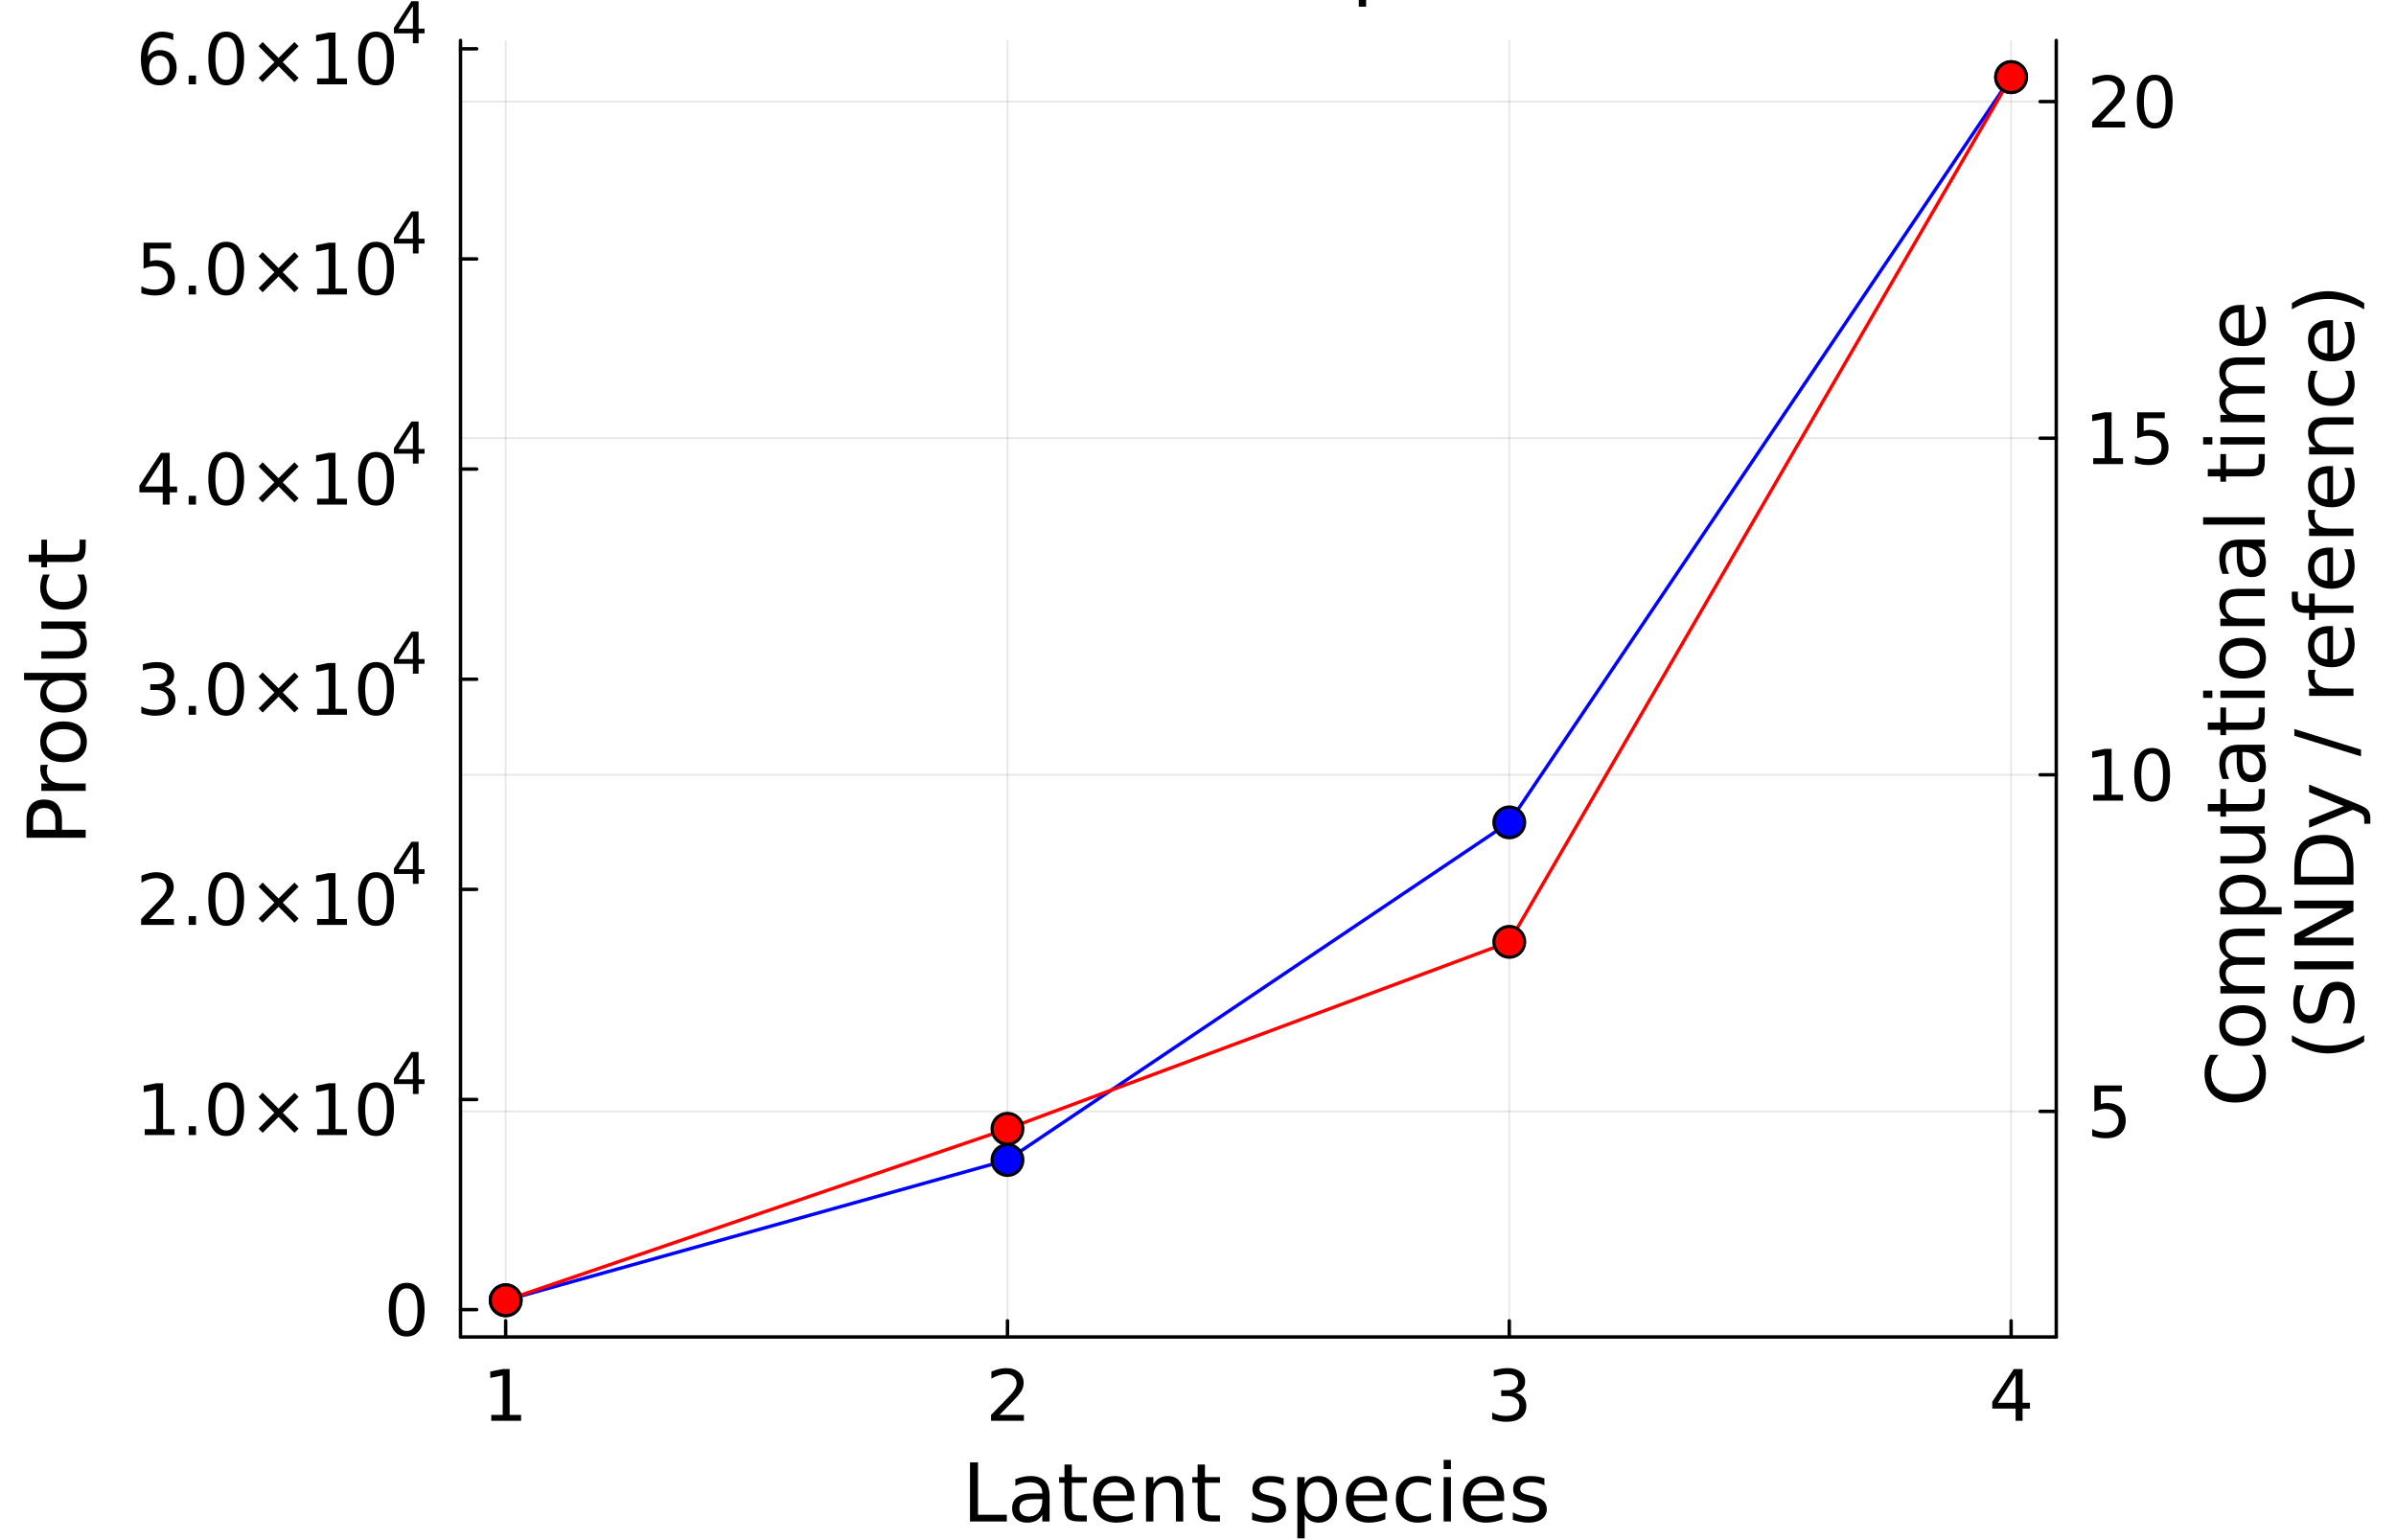 <?xml version="1.0" encoding="UTF-8" standalone="no"?>
<svg
   width="700"
   height="450"
   viewBox="0 0 2800 1800"
   version="1.1"
   id="svg161"
   sodipodi:docname="fig6_prod_time.svg"
   inkscape:version="1.3 (0e150ed6c4, 2023-07-21)"
   xmlns:inkscape="http://www.inkscape.org/namespaces/inkscape"
   xmlns:sodipodi="http://sodipodi.sourceforge.net/DTD/sodipodi-0.dtd"
   xmlns="http://www.w3.org/2000/svg"
   xmlns:svg="http://www.w3.org/2000/svg">
  <rect x="0" y="0" width="2800" height="1800" fill="#333333" stroke="none"/>
  <sodipodi:namedview
     id="namedview161"
     pagecolor="#ffffff"
     bordercolor="#000000"
     borderopacity="0.25"
     inkscape:showpageshadow="2"
     inkscape:pageopacity="0.0"
     inkscape:pagecheckerboard="0"
     inkscape:deskcolor="#d1d1d1"
     inkscape:zoom="0.73357143"
     inkscape:cx="389.19182"
     inkscape:cy="110.4187"
     inkscape:window-width="1920"
     inkscape:window-height="1010"
     inkscape:window-x="-6"
     inkscape:window-y="-6"
     inkscape:window-maximized="1"
     inkscape:current-layer="svg161" />
  <defs
     id="defs1">
    <clipPath
       id="clip790">
      <rect
         x="0"
         y="0"
         width="2800"
         height="1800"
         id="rect1" />
    </clipPath>
    <clipPath
       id="clip730">
      <rect
         x="0"
         y="0"
         width="2800"
         height="1800"
         id="rect1-9" />
    </clipPath>
    <clipPath
       id="clipPath2">
      <rect
         x="0"
         y="0"
         width="2800"
         height="1800"
         id="rect2-0" />
    </clipPath>
    <clipPath
       id="clipPath3">
      <rect
         x="0"
         y="0"
         width="2800"
         height="1800"
         id="rect3-6" />
    </clipPath>
    <clipPath
       id="clipPath4">
      <rect
         x="0"
         y="0"
         width="2800"
         height="1800"
         id="rect4" />
    </clipPath>
    <clipPath
       id="clipPath5">
      <rect
         x="0"
         y="0"
         width="2800"
         height="1800"
         id="rect5" />
    </clipPath>
    <clipPath
       id="clipPath6">
      <rect
         x="0"
         y="0"
         width="2800"
         height="1800"
         id="rect6" />
    </clipPath>
    <clipPath
       id="clipPath7">
      <rect
         x="0"
         y="0"
         width="2800"
         height="1800"
         id="rect7" />
    </clipPath>
    <clipPath
       id="clipPath8">
      <rect
         x="0"
         y="0"
         width="2800"
         height="1800"
         id="rect8" />
    </clipPath>
    <clipPath
       id="clipPath9">
      <rect
         x="0"
         y="0"
         width="2800"
         height="1800"
         id="rect9" />
    </clipPath>
    <clipPath
       id="clipPath10">
      <rect
         x="0"
         y="0"
         width="2800"
         height="1800"
         id="rect10" />
    </clipPath>
    <clipPath
       id="clipPath11">
      <rect
         x="0"
         y="0"
         width="2800"
         height="1800"
         id="rect11" />
    </clipPath>
    <clipPath
       id="clipPath12">
      <rect
         x="0"
         y="0"
         width="2800"
         height="1800"
         id="rect12" />
    </clipPath>
    <clipPath
       id="clipPath13">
      <rect
         x="0"
         y="0"
         width="2800"
         height="1800"
         id="rect13" />
    </clipPath>
    <clipPath
       id="clipPath14">
      <rect
         x="0"
         y="0"
         width="2800"
         height="1800"
         id="rect14" />
    </clipPath>
    <clipPath
       id="clipPath15">
      <rect
         x="0"
         y="0"
         width="2800"
         height="1800"
         id="rect15" />
    </clipPath>
    <clipPath
       id="clipPath16">
      <rect
         x="0"
         y="0"
         width="2800"
         height="1800"
         id="rect16" />
    </clipPath>
    <clipPath
       id="clipPath17">
      <rect
         x="0"
         y="0"
         width="2800"
         height="1800"
         id="rect17" />
    </clipPath>
    <clipPath
       id="clipPath18">
      <rect
         x="0"
         y="0"
         width="2800"
         height="1800"
         id="rect18" />
    </clipPath>
    <clipPath
       id="clipPath19">
      <rect
         x="0"
         y="0"
         width="2800"
         height="1800"
         id="rect19" />
    </clipPath>
    <clipPath
       id="clipPath20">
      <rect
         x="0"
         y="0"
         width="2800"
         height="1800"
         id="rect20" />
    </clipPath>
    <clipPath
       id="clipPath21">
      <rect
         x="0"
         y="0"
         width="2800"
         height="1800"
         id="rect21" />
    </clipPath>
    <clipPath
       id="clipPath22">
      <rect
         x="0"
         y="0"
         width="2800"
         height="1800"
         id="rect22" />
    </clipPath>
    <clipPath
       id="clipPath23">
      <rect
         x="0"
         y="0"
         width="2800"
         height="1800"
         id="rect23" />
    </clipPath>
    <clipPath
       id="clipPath24">
      <rect
         x="0"
         y="0"
         width="2800"
         height="1800"
         id="rect24" />
    </clipPath>
    <clipPath
       id="clipPath25">
      <rect
         x="0"
         y="0"
         width="2800"
         height="1800"
         id="rect25" />
    </clipPath>
    <clipPath
       id="clipPath26">
      <rect
         x="0"
         y="0"
         width="2800"
         height="1800"
         id="rect26" />
    </clipPath>
    <clipPath
       id="clipPath27">
      <rect
         x="0"
         y="0"
         width="2800"
         height="1800"
         id="rect27" />
    </clipPath>
    <clipPath
       id="clipPath28">
      <rect
         x="0"
         y="0"
         width="2800"
         height="1800"
         id="rect28" />
    </clipPath>
  </defs>
  <path
     clip-path="url(#clip790)"
     d="M0 1800 L2800 1800 L2800 -2.27374e-13 L0 -2.27374e-13  Z"
     fill="#ffffff"
     fill-rule="evenodd"
     fill-opacity="1"
     id="path1"
     inkscape:export-filename="..\..\process\rosenbrock\fig6_prod_time.pdf"
     inkscape:export-xdpi="700"
     inkscape:export-ydpi="700" />
  <defs
     id="defs2">
    <clipPath
       id="clip791">
      <rect
         x="560"
         y="0"
         width="1961"
         height="1800"
         id="rect2" />
    </clipPath>
  </defs>
  <path
     clip-path="url(#clip790)"
     d="M538.156 1562.54 L2402.98 1562.54 L2402.98 47.244 L538.156 47.244  Z"
     fill="#ffffff"
     fill-rule="evenodd"
     fill-opacity="1"
     id="path2" />
  <defs
     id="defs3">
    <clipPath
       id="clip792">
      <rect
         x="538"
         y="47"
         width="1866"
         height="1516"
         id="rect3" />
    </clipPath>
  </defs>
  <polyline
     clip-path="url(#clip792)"
     style="stroke:#000000; stroke-linecap:round; stroke-linejoin:round; stroke-width:2; stroke-opacity:0.1; fill:none"
     points="590.934,1562.54 590.934,47.244 "
     id="polyline3" />
  <polyline
     clip-path="url(#clip792)"
     style="stroke:#000000; stroke-linecap:round; stroke-linejoin:round; stroke-width:2; stroke-opacity:0.1; fill:none"
     points="1177.36,1562.54 1177.36,47.244 "
     id="polyline4" />
  <polyline
     clip-path="url(#clip792)"
     style="stroke:#000000; stroke-linecap:round; stroke-linejoin:round; stroke-width:2; stroke-opacity:0.1; fill:none"
     points="1763.78,1562.54 1763.78,47.244 "
     id="polyline5" />
  <polyline
     clip-path="url(#clip792)"
     style="stroke:#000000; stroke-linecap:round; stroke-linejoin:round; stroke-width:2; stroke-opacity:0.1; fill:none"
     points="2350.21,1562.54 2350.21,47.244 "
     id="polyline6" />
  <polyline
     clip-path="url(#clip790)"
     style="stroke:#000000; stroke-linecap:round; stroke-linejoin:round; stroke-width:4; stroke-opacity:1; fill:none"
     points="538.156,1562.54 2402.98,1562.54 "
     id="polyline7" />
  <polyline
     clip-path="url(#clip790)"
     style="stroke:#000000; stroke-linecap:round; stroke-linejoin:round; stroke-width:4; stroke-opacity:1; fill:none"
     points="590.934,1562.54 590.934,1543.64 "
     id="polyline8" />
  <polyline
     clip-path="url(#clip790)"
     style="stroke:#000000; stroke-linecap:round; stroke-linejoin:round; stroke-width:4; stroke-opacity:1; fill:none"
     points="1177.36,1562.54 1177.36,1543.64 "
     id="polyline9" />
  <polyline
     clip-path="url(#clip790)"
     style="stroke:#000000; stroke-linecap:round; stroke-linejoin:round; stroke-width:4; stroke-opacity:1; fill:none"
     points="1763.78,1562.54 1763.78,1543.64 "
     id="polyline10" />
  <polyline
     clip-path="url(#clip790)"
     style="stroke:#000000; stroke-linecap:round; stroke-linejoin:round; stroke-width:4; stroke-opacity:1; fill:none"
     points="2350.21,1562.54 2350.21,1543.64 "
     id="polyline11" />
  <path
     clip-path="url(#clip790)"
     d="M574.102 1653.65 L587.47 1653.65 L587.47 1607.51 L572.927 1610.43 L572.927 1602.98 L587.389 1600.06 L595.572 1600.06 L595.572 1653.65 L608.94 1653.65 L608.94 1660.54 L574.102 1660.54 L574.102 1653.65 Z"
     fill="#000000"
     fill-rule="nonzero"
     fill-opacity="1"
     id="path11" />
  <path
     clip-path="url(#clip790)"
     d="M1168 1653.65 L1196.56 1653.65 L1196.56 1660.54 L1158.16 1660.54 L1158.16 1653.65 Q1162.81 1648.83 1170.84 1640.73 Q1178.9 1632.59 1180.96 1630.24 Q1184.89 1625.82 1186.43 1622.79 Q1188.01 1619.71 1188.01 1616.75 Q1188.01 1611.93 1184.61 1608.89 Q1181.25 1605.85 1175.82 1605.85 Q1171.97 1605.85 1167.68 1607.19 Q1163.42 1608.53 1158.56 1611.24 L1158.56 1602.98 Q1163.5 1600.99 1167.8 1599.98 Q1172.09 1598.97 1175.66 1598.97 Q1185.05 1598.97 1190.64 1603.67 Q1196.23 1608.36 1196.23 1616.22 Q1196.23 1619.95 1194.82 1623.31 Q1193.44 1626.63 1189.75 1631.17 Q1188.74 1632.35 1183.31 1637.98 Q1177.88 1643.57 1168 1653.65 Z"
     fill="#000000"
     fill-rule="nonzero"
     fill-opacity="1"
     id="path12" />
  <path
     clip-path="url(#clip790)"
     d="M1771.22 1627.93 Q1777.09 1629.19 1780.37 1633.16 Q1783.69 1637.13 1783.69 1642.96 Q1783.69 1651.91 1777.53 1656.81 Q1771.38 1661.72 1760.03 1661.72 Q1756.23 1661.72 1752.18 1660.95 Q1748.17 1660.22 1743.87 1658.72 L1743.87 1650.82 Q1747.27 1652.8 1751.33 1653.82 Q1755.38 1654.83 1759.79 1654.83 Q1767.49 1654.83 1771.5 1651.79 Q1775.55 1648.75 1775.55 1642.96 Q1775.55 1637.61 1771.78 1634.61 Q1768.06 1631.58 1761.37 1631.58 L1754.32 1631.58 L1754.32 1624.85 L1761.7 1624.85 Q1767.73 1624.85 1770.93 1622.46 Q1774.13 1620.03 1774.13 1615.49 Q1774.13 1610.84 1770.81 1608.36 Q1767.53 1605.85 1761.37 1605.85 Q1758.01 1605.85 1754.16 1606.58 Q1750.31 1607.31 1745.69 1608.85 L1745.69 1601.56 Q1750.35 1600.26 1754.4 1599.61 Q1758.5 1598.97 1762.1 1598.97 Q1771.42 1598.97 1776.85 1603.22 Q1782.27 1607.43 1782.27 1614.64 Q1782.27 1619.67 1779.4 1623.15 Q1776.52 1626.59 1771.22 1627.93 Z"
     fill="#000000"
     fill-rule="nonzero"
     fill-opacity="1"
     id="path13" />
  <path
     clip-path="url(#clip790)"
     d="M2355.47 1607.19 L2334.81 1639.48 L2355.47 1639.48 L2355.47 1607.19 M2353.32 1600.06 L2363.61 1600.06 L2363.61 1639.48 L2372.24 1639.48 L2372.24 1646.28 L2363.61 1646.28 L2363.61 1660.54 L2355.47 1660.54 L2355.47 1646.28 L2328.17 1646.28 L2328.17 1638.38 L2353.32 1600.06 Z"
     fill="#000000"
     fill-rule="nonzero"
     fill-opacity="1"
     id="path14" />
  <path
     clip-path="url(#clip790)"
     d="M1133.56 1709.08 L1142.91 1709.08 L1142.91 1770.33 L1176.57 1770.33 L1176.57 1778.2 L1133.56 1778.2 L1133.56 1709.08 Z"
     fill="#000000"
     fill-rule="nonzero"
     fill-opacity="1"
     id="path15" />
  <path
     clip-path="url(#clip790)"
     d="M1209.58 1752.14 Q1199.25 1752.14 1195.27 1754.5 Q1191.29 1756.86 1191.29 1762.56 Q1191.29 1767.09 1194.25 1769.78 Q1197.26 1772.42 1202.4 1772.42 Q1209.48 1772.42 1213.74 1767.42 Q1218.05 1762.37 1218.05 1754.04 L1218.05 1752.14 L1209.58 1752.14 M1226.57 1748.62 L1226.57 1778.2 L1218.05 1778.2 L1218.05 1770.33 Q1215.13 1775.06 1210.78 1777.32 Q1206.43 1779.55 1200.13 1779.55 Q1192.17 1779.55 1187.45 1775.1 Q1182.77 1770.61 1182.77 1763.11 Q1182.77 1754.36 1188.6 1749.92 Q1194.48 1745.47 1206.1 1745.47 L1218.05 1745.47 L1218.05 1744.64 Q1218.05 1738.76 1214.16 1735.57 Q1210.32 1732.32 1203.33 1732.32 Q1198.88 1732.32 1194.67 1733.39 Q1190.46 1734.45 1186.57 1736.58 L1186.57 1728.71 Q1191.24 1726.91 1195.64 1726.03 Q1200.04 1725.1 1204.21 1725.1 Q1215.46 1725.1 1221.01 1730.94 Q1226.57 1736.77 1226.57 1748.62 Z"
     fill="#000000"
     fill-rule="nonzero"
     fill-opacity="1"
     id="path16" />
  <path
     clip-path="url(#clip790)"
     d="M1252.54 1711.63 L1252.54 1726.35 L1270.08 1726.35 L1270.08 1732.97 L1252.54 1732.97 L1252.54 1761.12 Q1252.54 1767.46 1254.25 1769.27 Q1256.01 1771.07 1261.33 1771.07 L1270.08 1771.07 L1270.08 1778.2 L1261.33 1778.2 Q1251.47 1778.2 1247.72 1774.55 Q1243.97 1770.84 1243.97 1761.12 L1243.97 1732.97 L1237.72 1732.97 L1237.72 1726.35 L1243.97 1726.35 L1243.97 1711.63 L1252.54 1711.63 Z"
     fill="#000000"
     fill-rule="nonzero"
     fill-opacity="1"
     id="path17" />
  <path
     clip-path="url(#clip790)"
     d="M1325.64 1750.15 L1325.64 1754.32 L1286.47 1754.32 Q1287.03 1763.11 1291.75 1767.74 Q1296.52 1772.32 1304.99 1772.32 Q1309.9 1772.32 1314.48 1771.12 Q1319.11 1769.92 1323.65 1767.51 L1323.65 1775.57 Q1319.07 1777.51 1314.25 1778.53 Q1309.44 1779.55 1304.48 1779.55 Q1292.08 1779.55 1284.81 1772.32 Q1277.58 1765.1 1277.58 1752.79 Q1277.58 1740.06 1284.44 1732.6 Q1291.33 1725.1 1303 1725.1 Q1313.46 1725.1 1319.53 1731.86 Q1325.64 1738.57 1325.64 1750.15 M1317.12 1747.65 Q1317.03 1740.66 1313.19 1736.49 Q1309.39 1732.32 1303.09 1732.32 Q1295.96 1732.32 1291.66 1736.35 Q1287.4 1740.38 1286.75 1747.7 L1317.12 1747.65 Z"
     fill="#000000"
     fill-rule="nonzero"
     fill-opacity="1"
     id="path18" />
  <path
     clip-path="url(#clip790)"
     d="M1382.72 1746.91 L1382.72 1778.2 L1374.2 1778.2 L1374.2 1747.19 Q1374.2 1739.82 1371.33 1736.17 Q1368.46 1732.51 1362.72 1732.51 Q1355.82 1732.51 1351.84 1736.91 Q1347.86 1741.31 1347.86 1748.9 L1347.86 1778.2 L1339.3 1778.2 L1339.3 1726.35 L1347.86 1726.35 L1347.86 1734.41 Q1350.92 1729.73 1355.04 1727.42 Q1359.2 1725.1 1364.62 1725.1 Q1373.56 1725.1 1378.14 1730.66 Q1382.72 1736.17 1382.72 1746.91 Z"
     fill="#000000"
     fill-rule="nonzero"
     fill-opacity="1"
     id="path19" />
  <path
     clip-path="url(#clip790)"
     d="M1408.14 1711.63 L1408.14 1726.35 L1425.69 1726.35 L1425.69 1732.97 L1408.14 1732.97 L1408.14 1761.12 Q1408.14 1767.46 1409.85 1769.27 Q1411.61 1771.07 1416.94 1771.07 L1425.69 1771.07 L1425.69 1778.2 L1416.94 1778.2 Q1407.07 1778.2 1403.32 1774.55 Q1399.57 1770.84 1399.57 1761.12 L1399.57 1732.97 L1393.32 1732.97 L1393.32 1726.35 L1399.57 1726.35 L1399.57 1711.63 L1408.14 1711.63 Z"
     fill="#000000"
     fill-rule="nonzero"
     fill-opacity="1"
     id="path20" />
  <path
     clip-path="url(#clip790)"
     d="M1500.08 1727.88 L1500.08 1735.94 Q1496.47 1734.08 1492.58 1733.16 Q1488.69 1732.23 1484.53 1732.23 Q1478.19 1732.23 1474.99 1734.18 Q1471.84 1736.12 1471.84 1740.01 Q1471.84 1742.97 1474.11 1744.69 Q1476.38 1746.35 1483.23 1747.88 L1486.15 1748.53 Q1495.22 1750.47 1499.02 1754.04 Q1502.86 1757.56 1502.86 1763.9 Q1502.86 1771.12 1497.12 1775.33 Q1491.43 1779.55 1481.43 1779.55 Q1477.26 1779.55 1472.72 1778.71 Q1468.23 1777.93 1463.23 1776.31 L1463.23 1767.51 Q1467.95 1769.96 1472.54 1771.21 Q1477.12 1772.42 1481.61 1772.42 Q1487.63 1772.42 1490.87 1770.38 Q1494.11 1768.3 1494.11 1764.55 Q1494.11 1761.07 1491.75 1759.22 Q1489.44 1757.37 1481.52 1755.66 L1478.56 1754.96 Q1470.64 1753.3 1467.12 1749.87 Q1463.6 1746.4 1463.6 1740.38 Q1463.6 1733.07 1468.79 1729.08 Q1473.97 1725.1 1483.51 1725.1 Q1488.23 1725.1 1492.4 1725.8 Q1496.56 1726.49 1500.08 1727.88 Z"
     fill="#000000"
     fill-rule="nonzero"
     fill-opacity="1"
     id="path21" />
  <path
     clip-path="url(#clip790)"
     d="M1524.67 1770.43 L1524.67 1797.93 L1516.1 1797.93 L1516.1 1726.35 L1524.67 1726.35 L1524.67 1734.22 Q1527.35 1729.59 1531.43 1727.37 Q1535.55 1725.1 1541.24 1725.1 Q1550.69 1725.1 1556.56 1732.6 Q1562.49 1740.1 1562.49 1752.32 Q1562.49 1764.55 1556.56 1772.05 Q1550.69 1779.55 1541.24 1779.55 Q1535.55 1779.55 1531.43 1777.32 Q1527.35 1775.06 1524.67 1770.43 M1553.65 1752.32 Q1553.65 1742.93 1549.76 1737.6 Q1545.92 1732.23 1539.16 1732.23 Q1532.4 1732.23 1528.51 1737.6 Q1524.67 1742.93 1524.67 1752.32 Q1524.67 1761.72 1528.51 1767.09 Q1532.4 1772.42 1539.16 1772.42 Q1545.92 1772.42 1549.76 1767.09 Q1553.65 1761.72 1553.65 1752.32 Z"
     fill="#000000"
     fill-rule="nonzero"
     fill-opacity="1"
     id="path22" />
  <path
     clip-path="url(#clip790)"
     d="M1620.96 1750.15 L1620.96 1754.32 L1581.8 1754.32 Q1582.35 1763.11 1587.07 1767.74 Q1591.84 1772.32 1600.31 1772.32 Q1605.22 1772.32 1609.81 1771.12 Q1614.43 1769.92 1618.97 1767.51 L1618.97 1775.57 Q1614.39 1777.51 1609.57 1778.53 Q1604.76 1779.55 1599.81 1779.55 Q1587.4 1779.55 1580.13 1772.32 Q1572.91 1765.1 1572.91 1752.79 Q1572.91 1740.06 1579.76 1732.6 Q1586.66 1725.1 1598.32 1725.1 Q1608.79 1725.1 1614.85 1731.86 Q1620.96 1738.57 1620.96 1750.15 M1612.44 1747.65 Q1612.35 1740.66 1608.51 1736.49 Q1604.71 1732.32 1598.42 1732.32 Q1591.29 1732.32 1586.98 1736.35 Q1582.72 1740.38 1582.07 1747.7 L1612.44 1747.65 Z"
     fill="#000000"
     fill-rule="nonzero"
     fill-opacity="1"
     id="path23" />
  <path
     clip-path="url(#clip790)"
     d="M1672.26 1728.34 L1672.26 1736.31 Q1668.65 1734.32 1664.99 1733.34 Q1661.38 1732.32 1657.68 1732.32 Q1649.39 1732.32 1644.8 1737.6 Q1640.22 1742.83 1640.22 1752.32 Q1640.22 1761.82 1644.8 1767.09 Q1649.39 1772.32 1657.68 1772.32 Q1661.38 1772.32 1664.99 1771.35 Q1668.65 1770.33 1672.26 1768.34 L1672.26 1776.21 Q1668.69 1777.88 1664.85 1778.71 Q1661.05 1779.55 1656.75 1779.55 Q1645.04 1779.55 1638.14 1772.19 Q1631.24 1764.82 1631.24 1752.32 Q1631.24 1739.64 1638.18 1732.37 Q1645.18 1725.1 1657.3 1725.1 Q1661.24 1725.1 1664.99 1725.94 Q1668.74 1726.72 1672.26 1728.34 Z"
     fill="#000000"
     fill-rule="nonzero"
     fill-opacity="1"
     id="path24" />
  <path
     clip-path="url(#clip790)"
     d="M1687.07 1726.35 L1695.59 1726.35 L1695.59 1778.2 L1687.07 1778.2 L1687.07 1726.35 M1687.07 1706.17 L1695.59 1706.17 L1695.59 1716.95 L1687.07 1716.95 L1687.07 1706.17 Z"
     fill="#000000"
     fill-rule="nonzero"
     fill-opacity="1"
     id="path25" />
  <path
     clip-path="url(#clip790)"
     d="M1757.77 1750.15 L1757.77 1754.32 L1718.6 1754.32 Q1719.16 1763.11 1723.88 1767.74 Q1728.65 1772.32 1737.12 1772.32 Q1742.03 1772.32 1746.61 1771.12 Q1751.24 1769.92 1755.78 1767.51 L1755.78 1775.57 Q1751.19 1777.51 1746.38 1778.53 Q1741.56 1779.55 1736.61 1779.55 Q1724.2 1779.55 1716.93 1772.32 Q1709.71 1765.1 1709.71 1752.79 Q1709.71 1740.06 1716.56 1732.6 Q1723.46 1725.1 1735.13 1725.1 Q1745.59 1725.1 1751.66 1731.86 Q1757.77 1738.57 1757.77 1750.15 M1749.25 1747.65 Q1749.16 1740.66 1745.31 1736.49 Q1741.52 1732.32 1735.22 1732.32 Q1728.09 1732.32 1723.79 1736.35 Q1719.53 1740.38 1718.88 1747.7 L1749.25 1747.65 Z"
     fill="#000000"
     fill-rule="nonzero"
     fill-opacity="1"
     id="path26" />
  <path
     clip-path="url(#clip790)"
     d="M1804.8 1727.88 L1804.8 1735.94 Q1801.19 1734.08 1797.3 1733.16 Q1793.42 1732.23 1789.25 1732.23 Q1782.91 1732.23 1779.71 1734.18 Q1776.56 1736.12 1776.56 1740.01 Q1776.56 1742.97 1778.83 1744.69 Q1781.1 1746.35 1787.95 1747.88 L1790.87 1748.53 Q1799.94 1750.47 1803.74 1754.04 Q1807.58 1757.56 1807.58 1763.9 Q1807.58 1771.12 1801.84 1775.33 Q1796.15 1779.55 1786.15 1779.55 Q1781.98 1779.55 1777.44 1778.71 Q1772.95 1777.93 1767.95 1776.31 L1767.95 1767.51 Q1772.67 1769.96 1777.26 1771.21 Q1781.84 1772.42 1786.33 1772.42 Q1792.35 1772.42 1795.59 1770.38 Q1798.83 1768.3 1798.83 1764.55 Q1798.83 1761.07 1796.47 1759.22 Q1794.16 1757.37 1786.24 1755.66 L1783.28 1754.96 Q1775.36 1753.3 1771.84 1749.87 Q1768.32 1746.4 1768.32 1740.38 Q1768.32 1733.07 1773.51 1729.08 Q1778.69 1725.1 1788.23 1725.1 Q1792.95 1725.1 1797.12 1725.8 Q1801.29 1726.49 1804.8 1727.88 Z"
     fill="#000000"
     fill-rule="nonzero"
     fill-opacity="1"
     id="path27" />
  <polyline
     clip-path="url(#clip790)"
     style="stroke:#000000; stroke-linecap:round; stroke-linejoin:round; stroke-width:4; stroke-opacity:1; fill:none"
     points="538.156,1562.54 538.156,47.244 "
     id="polyline27" />
  <polyline
     clip-path="url(#clip790)"
     style="stroke:#000000; stroke-linecap:round; stroke-linejoin:round; stroke-width:4; stroke-opacity:1; fill:none"
     points="538.156,1530.61 557.053,1530.61 "
     id="polyline28" />
  <polyline
     clip-path="url(#clip790)"
     style="stroke:#000000; stroke-linecap:round; stroke-linejoin:round; stroke-width:4; stroke-opacity:1; fill:none"
     points="538.156,1285.01 557.053,1285.01 "
     id="polyline29" />
  <polyline
     clip-path="url(#clip790)"
     style="stroke:#000000; stroke-linecap:round; stroke-linejoin:round; stroke-width:4; stroke-opacity:1; fill:none"
     points="538.156,1039.42 557.053,1039.42 "
     id="polyline30" />
  <polyline
     clip-path="url(#clip790)"
     style="stroke:#000000; stroke-linecap:round; stroke-linejoin:round; stroke-width:4; stroke-opacity:1; fill:none"
     points="538.156,793.819 557.053,793.819 "
     id="polyline31" />
  <polyline
     clip-path="url(#clip790)"
     style="stroke:#000000; stroke-linecap:round; stroke-linejoin:round; stroke-width:4; stroke-opacity:1; fill:none"
     points="538.156,548.222 557.053,548.222 "
     id="polyline32" />
  <polyline
     clip-path="url(#clip790)"
     style="stroke:#000000; stroke-linecap:round; stroke-linejoin:round; stroke-width:4; stroke-opacity:1; fill:none"
     points="538.156,302.625 557.053,302.625 "
     id="polyline33" />
  <polyline
     clip-path="url(#clip790)"
     style="stroke:#000000; stroke-linecap:round; stroke-linejoin:round; stroke-width:4; stroke-opacity:1; fill:none"
     points="538.156,57.027 557.053,57.027 "
     id="polyline34" />
  <path
     clip-path="url(#clip790)"
     d="M475.253 1505.76 Q468.933 1505.76 465.733 1512 Q462.574 1518.2 462.574 1530.67 Q462.574 1543.11 465.733 1549.35 Q468.933 1555.54 475.253 1555.54 Q481.613 1555.54 484.772 1549.35 Q487.973 1543.11 487.973 1530.67 Q487.973 1518.2 484.772 1512 Q481.613 1505.76 475.253 1505.76 M475.253 1499.28 Q485.421 1499.28 490.768 1507.34 Q496.156 1515.36 496.156 1530.67 Q496.156 1545.94 490.768 1554.01 Q485.421 1562.03 475.253 1562.03 Q465.085 1562.03 459.697 1554.01 Q454.35 1545.94 454.35 1530.67 Q454.35 1515.36 459.697 1507.34 Q465.085 1499.28 475.253 1499.28 Z"
     fill="#000000"
     fill-rule="nonzero"
     fill-opacity="1"
     id="path34" />
  <path
     clip-path="url(#clip790)"
     d="M169.126 1319.65 L182.494 1319.65 L182.494 1273.51 L167.951 1276.43 L167.951 1268.97 L182.413 1266.06 L190.596 1266.06 L190.596 1319.65 L203.964 1319.65 L203.964 1326.54 L169.126 1326.54 L169.126 1319.65 Z"
     fill="#000000"
     fill-rule="nonzero"
     fill-opacity="1"
     id="path35" />
  <path
     clip-path="url(#clip790)"
     d="M220.492 1316.25 L229.039 1316.25 L229.039 1326.54 L220.492 1326.54 L220.492 1316.25 Z"
     fill="#000000"
     fill-rule="nonzero"
     fill-opacity="1"
     id="path36" />
  <path
     clip-path="url(#clip790)"
     d="M264.363 1271.45 Q258.043 1271.45 254.843 1277.68 Q251.683 1283.88 251.683 1296.36 Q251.683 1308.79 254.843 1315.03 Q258.043 1321.23 264.363 1321.23 Q270.723 1321.23 273.882 1315.03 Q277.083 1308.79 277.083 1296.36 Q277.083 1283.88 273.882 1277.68 Q270.723 1271.45 264.363 1271.45 M264.363 1264.96 Q274.531 1264.96 279.878 1273.03 Q285.265 1281.05 285.265 1296.36 Q285.265 1311.63 279.878 1319.69 Q274.531 1327.71 264.363 1327.71 Q254.195 1327.71 248.807 1319.69 Q243.46 1311.63 243.46 1296.36 Q243.46 1281.05 248.807 1273.03 Q254.195 1264.96 264.363 1264.96 Z"
     fill="#000000"
     fill-rule="nonzero"
     fill-opacity="1"
     id="path37" />
  <path
     clip-path="url(#clip790)"
     d="M348.946 1281.98 L330.433 1300.57 L348.946 1319.08 L344.125 1323.99 L325.531 1305.39 L306.938 1323.99 L302.158 1319.08 L320.63 1300.57 L302.158 1281.98 L306.938 1277.08 L325.531 1295.67 L344.125 1277.08 L348.946 1281.98 Z"
     fill="#000000"
     fill-rule="nonzero"
     fill-opacity="1"
     id="path38" />
  <path
     clip-path="url(#clip790)"
     d="M370.578 1319.65 L383.945 1319.65 L383.945 1273.51 L369.403 1276.43 L369.403 1268.97 L383.864 1266.06 L392.047 1266.06 L392.047 1319.65 L405.415 1319.65 L405.415 1326.54 L370.578 1326.54 L370.578 1319.65 Z"
     fill="#000000"
     fill-rule="nonzero"
     fill-opacity="1"
     id="path39" />
  <path
     clip-path="url(#clip790)"
     d="M439.443 1271.45 Q433.123 1271.45 429.923 1277.68 Q426.764 1283.88 426.764 1296.36 Q426.764 1308.79 429.923 1315.03 Q433.123 1321.23 439.443 1321.23 Q445.803 1321.23 448.963 1315.03 Q452.163 1308.79 452.163 1296.36 Q452.163 1283.88 448.963 1277.68 Q445.803 1271.45 439.443 1271.45 M439.443 1264.96 Q449.611 1264.96 454.958 1273.03 Q460.346 1281.05 460.346 1296.36 Q460.346 1311.63 454.958 1319.69 Q449.611 1327.71 439.443 1327.71 Q429.275 1327.71 423.887 1319.69 Q418.54 1311.63 418.54 1296.36 Q418.54 1281.05 423.887 1273.03 Q429.275 1264.96 439.443 1264.96 Z"
     fill="#000000"
     fill-rule="nonzero"
     fill-opacity="1"
     id="path40" />
  <path
     clip-path="url(#clip790)"
     d="M482.529 1235.22 L465.743 1261.45 L482.529 1261.45 L482.529 1235.22 M480.785 1229.43 L489.145 1229.43 L489.145 1261.45 L496.156 1261.45 L496.156 1266.98 L489.145 1266.98 L489.145 1278.57 L482.529 1278.57 L482.529 1266.98 L460.346 1266.98 L460.346 1260.57 L480.785 1229.43 Z"
     fill="#000000"
     fill-rule="nonzero"
     fill-opacity="1"
     id="path41" />
  <path
     clip-path="url(#clip790)"
     d="M174.757 1074.05 L203.316 1074.05 L203.316 1080.94 L164.913 1080.94 L164.913 1074.05 Q169.572 1069.23 177.592 1061.13 Q185.654 1052.99 187.72 1050.64 Q191.649 1046.22 193.188 1043.19 Q194.768 1040.11 194.768 1037.15 Q194.768 1032.33 191.366 1029.29 Q188.003 1026.25 182.575 1026.25 Q178.727 1026.25 174.433 1027.59 Q170.179 1028.93 165.318 1031.64 L165.318 1023.38 Q170.26 1021.39 174.554 1020.38 Q178.848 1019.37 182.413 1019.37 Q191.811 1019.37 197.401 1024.07 Q202.992 1028.76 202.992 1036.62 Q202.992 1040.35 201.574 1043.71 Q200.196 1047.03 196.51 1051.57 Q195.497 1052.75 190.069 1058.38 Q184.641 1063.97 174.757 1074.05 Z"
     fill="#000000"
     fill-rule="nonzero"
     fill-opacity="1"
     id="path42" />
  <path
     clip-path="url(#clip790)"
     d="M220.492 1070.65 L229.039 1070.65 L229.039 1080.94 L220.492 1080.94 L220.492 1070.65 Z"
     fill="#000000"
     fill-rule="nonzero"
     fill-opacity="1"
     id="path43" />
  <path
     clip-path="url(#clip790)"
     d="M264.363 1025.85 Q258.043 1025.85 254.843 1032.09 Q251.683 1038.28 251.683 1050.76 Q251.683 1063.2 254.843 1069.44 Q258.043 1075.63 264.363 1075.63 Q270.723 1075.63 273.882 1069.44 Q277.083 1063.2 277.083 1050.76 Q277.083 1038.28 273.882 1032.09 Q270.723 1025.85 264.363 1025.85 M264.363 1019.37 Q274.531 1019.37 279.878 1027.43 Q285.265 1035.45 285.265 1050.76 Q285.265 1066.03 279.878 1074.09 Q274.531 1082.11 264.363 1082.11 Q254.195 1082.11 248.807 1074.09 Q243.46 1066.03 243.46 1050.76 Q243.46 1035.45 248.807 1027.43 Q254.195 1019.37 264.363 1019.37 Z"
     fill="#000000"
     fill-rule="nonzero"
     fill-opacity="1"
     id="path44" />
  <path
     clip-path="url(#clip790)"
     d="M348.946 1036.38 L330.433 1054.97 L348.946 1073.49 L344.125 1078.39 L325.531 1059.79 L306.938 1078.39 L302.158 1073.49 L320.63 1054.97 L302.158 1036.38 L306.938 1031.48 L325.531 1050.07 L344.125 1031.48 L348.946 1036.38 Z"
     fill="#000000"
     fill-rule="nonzero"
     fill-opacity="1"
     id="path45" />
  <path
     clip-path="url(#clip790)"
     d="M370.578 1074.05 L383.945 1074.05 L383.945 1027.91 L369.403 1030.83 L369.403 1023.38 L383.864 1020.46 L392.047 1020.46 L392.047 1074.05 L405.415 1074.05 L405.415 1080.94 L370.578 1080.94 L370.578 1074.05 Z"
     fill="#000000"
     fill-rule="nonzero"
     fill-opacity="1"
     id="path46" />
  <path
     clip-path="url(#clip790)"
     d="M439.443 1025.85 Q433.123 1025.85 429.923 1032.09 Q426.764 1038.28 426.764 1050.76 Q426.764 1063.2 429.923 1069.44 Q433.123 1075.63 439.443 1075.63 Q445.803 1075.63 448.963 1069.44 Q452.163 1063.2 452.163 1050.76 Q452.163 1038.28 448.963 1032.09 Q445.803 1025.85 439.443 1025.85 M439.443 1019.37 Q449.611 1019.37 454.958 1027.43 Q460.346 1035.45 460.346 1050.76 Q460.346 1066.03 454.958 1074.09 Q449.611 1082.11 439.443 1082.11 Q429.275 1082.11 423.887 1074.09 Q418.54 1066.03 418.54 1050.76 Q418.54 1035.45 423.887 1027.43 Q429.275 1019.37 439.443 1019.37 Z"
     fill="#000000"
     fill-rule="nonzero"
     fill-opacity="1"
     id="path47" />
  <path
     clip-path="url(#clip790)"
     d="M482.529 989.625 L465.743 1015.86 L482.529 1015.86 L482.529 989.625 M480.785 983.832 L489.145 983.832 L489.145 1015.86 L496.156 1015.86 L496.156 1021.39 L489.145 1021.39 L489.145 1032.97 L482.529 1032.97 L482.529 1021.39 L460.346 1021.39 L460.346 1014.97 L480.785 983.832 Z"
     fill="#000000"
     fill-rule="nonzero"
     fill-opacity="1"
     id="path48" />
  <path
     clip-path="url(#clip790)"
     d="M192.5 802.733 Q198.374 803.989 201.655 807.959 Q204.977 811.929 204.977 817.762 Q204.977 826.714 198.819 831.616 Q192.662 836.518 181.319 836.518 Q177.511 836.518 173.461 835.748 Q169.45 835.019 165.156 833.52 L165.156 825.621 Q168.559 827.606 172.61 828.618 Q176.661 829.631 181.076 829.631 Q188.773 829.631 192.783 826.593 Q196.834 823.555 196.834 817.762 Q196.834 812.415 193.067 809.417 Q189.34 806.379 182.656 806.379 L175.607 806.379 L175.607 799.654 L182.98 799.654 Q189.016 799.654 192.216 797.264 Q195.416 794.834 195.416 790.297 Q195.416 785.638 192.095 783.167 Q188.813 780.656 182.656 780.656 Q179.294 780.656 175.445 781.385 Q171.597 782.114 166.979 783.653 L166.979 776.362 Q171.638 775.065 175.689 774.417 Q179.78 773.769 183.385 773.769 Q192.702 773.769 198.131 778.022 Q203.559 782.235 203.559 789.446 Q203.559 794.469 200.683 797.953 Q197.806 801.396 192.5 802.733 Z"
     fill="#000000"
     fill-rule="nonzero"
     fill-opacity="1"
     id="path49" />
  <path
     clip-path="url(#clip790)"
     d="M220.492 825.053 L229.039 825.053 L229.039 835.343 L220.492 835.343 L220.492 825.053 Z"
     fill="#000000"
     fill-rule="nonzero"
     fill-opacity="1"
     id="path50" />
  <path
     clip-path="url(#clip790)"
     d="M264.363 780.25 Q258.043 780.25 254.843 786.489 Q251.683 792.687 251.683 805.164 Q251.683 817.6 254.843 823.838 Q258.043 830.036 264.363 830.036 Q270.723 830.036 273.882 823.838 Q277.083 817.6 277.083 805.164 Q277.083 792.687 273.882 786.489 Q270.723 780.25 264.363 780.25 M264.363 773.769 Q274.531 773.769 279.878 781.83 Q285.265 789.851 285.265 805.164 Q285.265 820.435 279.878 828.497 Q274.531 836.518 264.363 836.518 Q254.195 836.518 248.807 828.497 Q243.46 820.435 243.46 805.164 Q243.46 789.851 248.807 781.83 Q254.195 773.769 264.363 773.769 Z"
     fill="#000000"
     fill-rule="nonzero"
     fill-opacity="1"
     id="path51" />
  <path
     clip-path="url(#clip790)"
     d="M348.946 790.783 L330.433 809.376 L348.946 827.889 L344.125 832.791 L325.531 814.197 L306.938 832.791 L302.158 827.889 L320.63 809.376 L302.158 790.783 L306.938 785.881 L325.531 804.475 L344.125 785.881 L348.946 790.783 Z"
     fill="#000000"
     fill-rule="nonzero"
     fill-opacity="1"
     id="path52" />
  <path
     clip-path="url(#clip790)"
     d="M370.578 828.456 L383.945 828.456 L383.945 782.316 L369.403 785.233 L369.403 777.779 L383.864 774.863 L392.047 774.863 L392.047 828.456 L405.415 828.456 L405.415 835.343 L370.578 835.343 L370.578 828.456 Z"
     fill="#000000"
     fill-rule="nonzero"
     fill-opacity="1"
     id="path53" />
  <path
     clip-path="url(#clip790)"
     d="M439.443 780.25 Q433.123 780.25 429.923 786.489 Q426.764 792.687 426.764 805.164 Q426.764 817.6 429.923 823.838 Q433.123 830.036 439.443 830.036 Q445.803 830.036 448.963 823.838 Q452.163 817.6 452.163 805.164 Q452.163 792.687 448.963 786.489 Q445.803 780.25 439.443 780.25 M439.443 773.769 Q449.611 773.769 454.958 781.83 Q460.346 789.851 460.346 805.164 Q460.346 820.435 454.958 828.497 Q449.611 836.518 439.443 836.518 Q429.275 836.518 423.887 828.497 Q418.54 820.435 418.54 805.164 Q418.54 789.851 423.887 781.83 Q429.275 773.769 439.443 773.769 Z"
     fill="#000000"
     fill-rule="nonzero"
     fill-opacity="1"
     id="path54" />
  <path
     clip-path="url(#clip790)"
     d="M482.529 744.027 L465.743 770.259 L482.529 770.259 L482.529 744.027 M480.785 738.235 L489.145 738.235 L489.145 770.259 L496.156 770.259 L496.156 775.789 L489.145 775.789 L489.145 787.375 L482.529 787.375 L482.529 775.789 L460.346 775.789 L460.346 769.371 L480.785 738.235 Z"
     fill="#000000"
     fill-rule="nonzero"
     fill-opacity="1"
     id="path55" />
  <path
     clip-path="url(#clip790)"
     d="M190.191 536.395 L169.531 568.681 L190.191 568.681 L190.191 536.395 M188.044 529.265 L198.333 529.265 L198.333 568.681 L206.961 568.681 L206.961 575.486 L198.333 575.486 L198.333 589.745 L190.191 589.745 L190.191 575.486 L162.888 575.486 L162.888 567.587 L188.044 529.265 Z"
     fill="#000000"
     fill-rule="nonzero"
     fill-opacity="1"
     id="path56" />
  <path
     clip-path="url(#clip790)"
     d="M220.492 579.456 L229.039 579.456 L229.039 589.745 L220.492 589.745 L220.492 579.456 Z"
     fill="#000000"
     fill-rule="nonzero"
     fill-opacity="1"
     id="path57" />
  <path
     clip-path="url(#clip790)"
     d="M264.363 534.653 Q258.043 534.653 254.843 540.891 Q251.683 547.089 251.683 559.566 Q251.683 572.002 254.843 578.241 Q258.043 584.439 264.363 584.439 Q270.723 584.439 273.882 578.241 Q277.083 572.002 277.083 559.566 Q277.083 547.089 273.882 540.891 Q270.723 534.653 264.363 534.653 M264.363 528.172 Q274.531 528.172 279.878 536.233 Q285.265 544.254 285.265 559.566 Q285.265 574.838 279.878 582.899 Q274.531 590.92 264.363 590.92 Q254.195 590.92 248.807 582.899 Q243.46 574.838 243.46 559.566 Q243.46 544.254 248.807 536.233 Q254.195 528.172 264.363 528.172 Z"
     fill="#000000"
     fill-rule="nonzero"
     fill-opacity="1"
     id="path58" />
  <path
     clip-path="url(#clip790)"
     d="M348.946 545.185 L330.433 563.779 L348.946 582.292 L344.125 587.193 L325.531 568.6 L306.938 587.193 L302.158 582.292 L320.63 563.779 L302.158 545.185 L306.938 540.284 L325.531 558.877 L344.125 540.284 L348.946 545.185 Z"
     fill="#000000"
     fill-rule="nonzero"
     fill-opacity="1"
     id="path59" />
  <path
     clip-path="url(#clip790)"
     d="M370.578 582.859 L383.945 582.859 L383.945 536.719 L369.403 539.636 L369.403 532.182 L383.864 529.265 L392.047 529.265 L392.047 582.859 L405.415 582.859 L405.415 589.745 L370.578 589.745 L370.578 582.859 Z"
     fill="#000000"
     fill-rule="nonzero"
     fill-opacity="1"
     id="path60" />
  <path
     clip-path="url(#clip790)"
     d="M439.443 534.653 Q433.123 534.653 429.923 540.891 Q426.764 547.089 426.764 559.566 Q426.764 572.002 429.923 578.241 Q433.123 584.439 439.443 584.439 Q445.803 584.439 448.963 578.241 Q452.163 572.002 452.163 559.566 Q452.163 547.089 448.963 540.891 Q445.803 534.653 439.443 534.653 M439.443 528.172 Q449.611 528.172 454.958 536.233 Q460.346 544.254 460.346 559.566 Q460.346 574.838 454.958 582.899 Q449.611 590.92 439.443 590.92 Q429.275 590.92 423.887 582.899 Q418.54 574.838 418.54 559.566 Q418.54 544.254 423.887 536.233 Q429.275 528.172 439.443 528.172 Z"
     fill="#000000"
     fill-rule="nonzero"
     fill-opacity="1"
     id="path61" />
  <path
     clip-path="url(#clip790)"
     d="M482.529 498.43 L465.743 524.662 L482.529 524.662 L482.529 498.43 M480.785 492.637 L489.145 492.637 L489.145 524.662 L496.156 524.662 L496.156 530.192 L489.145 530.192 L489.145 541.777 L482.529 541.777 L482.529 530.192 L460.346 530.192 L460.346 523.773 L480.785 492.637 Z"
     fill="#000000"
     fill-rule="nonzero"
     fill-opacity="1"
     id="path62" />
  <path
     clip-path="url(#clip790)"
     d="M167.789 283.668 L199.913 283.668 L199.913 290.554 L175.283 290.554 L175.283 305.381 Q177.066 304.773 178.848 304.49 Q180.631 304.166 182.413 304.166 Q192.54 304.166 198.455 309.715 Q204.369 315.265 204.369 324.744 Q204.369 334.507 198.293 339.935 Q192.216 345.323 181.157 345.323 Q177.349 345.323 173.379 344.675 Q169.45 344.026 165.237 342.73 L165.237 334.507 Q168.883 336.492 172.772 337.464 Q176.661 338.436 180.995 338.436 Q188.003 338.436 192.095 334.75 Q196.186 331.064 196.186 324.744 Q196.186 318.425 192.095 314.738 Q188.003 311.052 180.995 311.052 Q177.714 311.052 174.433 311.781 Q171.192 312.51 167.789 314.05 L167.789 283.668 Z"
     fill="#000000"
     fill-rule="nonzero"
     fill-opacity="1"
     id="path63" />
  <path
     clip-path="url(#clip790)"
     d="M220.492 333.859 L229.039 333.859 L229.039 344.148 L220.492 344.148 L220.492 333.859 Z"
     fill="#000000"
     fill-rule="nonzero"
     fill-opacity="1"
     id="path64" />
  <path
     clip-path="url(#clip790)"
     d="M264.363 289.056 Q258.043 289.056 254.843 295.294 Q251.683 301.492 251.683 313.969 Q251.683 326.405 254.843 332.643 Q258.043 338.841 264.363 338.841 Q270.723 338.841 273.882 332.643 Q277.083 326.405 277.083 313.969 Q277.083 301.492 273.882 295.294 Q270.723 289.056 264.363 289.056 M264.363 282.574 Q274.531 282.574 279.878 290.635 Q285.265 298.656 285.265 313.969 Q285.265 329.241 279.878 337.302 Q274.531 345.323 264.363 345.323 Q254.195 345.323 248.807 337.302 Q243.46 329.241 243.46 313.969 Q243.46 298.656 248.807 290.635 Q254.195 282.574 264.363 282.574 Z"
     fill="#000000"
     fill-rule="nonzero"
     fill-opacity="1"
     id="path65" />
  <path
     clip-path="url(#clip790)"
     d="M348.946 299.588 L330.433 318.182 L348.946 336.694 L344.125 341.596 L325.531 323.002 L306.938 341.596 L302.158 336.694 L320.63 318.182 L302.158 299.588 L306.938 294.686 L325.531 313.28 L344.125 294.686 L348.946 299.588 Z"
     fill="#000000"
     fill-rule="nonzero"
     fill-opacity="1"
     id="path66" />
  <path
     clip-path="url(#clip790)"
     d="M370.578 337.261 L383.945 337.261 L383.945 291.122 L369.403 294.038 L369.403 286.585 L383.864 283.668 L392.047 283.668 L392.047 337.261 L405.415 337.261 L405.415 344.148 L370.578 344.148 L370.578 337.261 Z"
     fill="#000000"
     fill-rule="nonzero"
     fill-opacity="1"
     id="path67" />
  <path
     clip-path="url(#clip790)"
     d="M439.443 289.056 Q433.123 289.056 429.923 295.294 Q426.764 301.492 426.764 313.969 Q426.764 326.405 429.923 332.643 Q433.123 338.841 439.443 338.841 Q445.803 338.841 448.963 332.643 Q452.163 326.405 452.163 313.969 Q452.163 301.492 448.963 295.294 Q445.803 289.056 439.443 289.056 M439.443 282.574 Q449.611 282.574 454.958 290.635 Q460.346 298.656 460.346 313.969 Q460.346 329.241 454.958 337.302 Q449.611 345.323 439.443 345.323 Q429.275 345.323 423.887 337.302 Q418.54 329.241 418.54 313.969 Q418.54 298.656 423.887 290.635 Q429.275 282.574 439.443 282.574 Z"
     fill="#000000"
     fill-rule="nonzero"
     fill-opacity="1"
     id="path68" />
  <path
     clip-path="url(#clip790)"
     d="M482.529 252.833 L465.743 279.065 L482.529 279.065 L482.529 252.833 M480.785 247.04 L489.145 247.04 L489.145 279.065 L496.156 279.065 L496.156 284.594 L489.145 284.594 L489.145 296.18 L482.529 296.18 L482.529 284.594 L460.346 284.594 L460.346 278.176 L480.785 247.04 Z"
     fill="#000000"
     fill-rule="nonzero"
     fill-opacity="1"
     id="path69" />
  <path
     clip-path="url(#clip790)"
     d="M186.221 65.05 Q180.712 65.05 177.471 68.817 Q174.271 72.584 174.271 79.147 Q174.271 85.669 177.471 89.477 Q180.712 93.244 186.221 93.244 Q191.73 93.244 194.93 89.477 Q198.171 85.669 198.171 79.147 Q198.171 72.584 194.93 68.817 Q191.73 65.05 186.221 65.05 M202.465 39.407 L202.465 46.861 Q199.386 45.403 196.227 44.633 Q193.107 43.863 190.029 43.863 Q181.927 43.863 177.633 49.332 Q173.379 54.801 172.772 65.86 Q175.162 62.336 178.767 60.472 Q182.372 58.568 186.707 58.568 Q195.822 58.568 201.088 64.118 Q206.394 69.627 206.394 79.147 Q206.394 88.464 200.885 94.094 Q195.376 99.725 186.221 99.725 Q175.729 99.725 170.179 91.704 Q164.63 83.643 164.63 68.371 Q164.63 54.031 171.435 45.524 Q178.241 36.977 189.705 36.977 Q192.783 36.977 195.903 37.584 Q199.062 38.192 202.465 39.407 Z"
     fill="#000000"
     fill-rule="nonzero"
     fill-opacity="1"
     id="path70" />
  <path
     clip-path="url(#clip790)"
     d="M220.492 88.261 L229.039 88.261 L229.039 98.55 L220.492 98.55 L220.492 88.261 Z"
     fill="#000000"
     fill-rule="nonzero"
     fill-opacity="1"
     id="path71" />
  <path
     clip-path="url(#clip790)"
     d="M264.363 43.458 Q258.043 43.458 254.843 49.697 Q251.683 55.895 251.683 68.371 Q251.683 80.808 254.843 87.046 Q258.043 93.244 264.363 93.244 Q270.723 93.244 273.882 87.046 Q277.083 80.808 277.083 68.371 Q277.083 55.895 273.882 49.697 Q270.723 43.458 264.363 43.458 M264.363 36.977 Q274.531 36.977 279.878 45.038 Q285.265 53.059 285.265 68.371 Q285.265 83.643 279.878 91.704 Q274.531 99.725 264.363 99.725 Q254.195 99.725 248.807 91.704 Q243.46 83.643 243.46 68.371 Q243.46 53.059 248.807 45.038 Q254.195 36.977 264.363 36.977 Z"
     fill="#000000"
     fill-rule="nonzero"
     fill-opacity="1"
     id="path72" />
  <path
     clip-path="url(#clip790)"
     d="M348.946 53.991 L330.433 72.584 L348.946 91.097 L344.125 95.999 L325.531 77.405 L306.938 95.999 L302.158 91.097 L320.63 72.584 L302.158 53.991 L306.938 49.089 L325.531 67.683 L344.125 49.089 L348.946 53.991 Z"
     fill="#000000"
     fill-rule="nonzero"
     fill-opacity="1"
     id="path73" />
  <path
     clip-path="url(#clip790)"
     d="M370.578 91.664 L383.945 91.664 L383.945 45.524 L369.403 48.441 L369.403 40.987 L383.864 38.071 L392.047 38.071 L392.047 91.664 L405.415 91.664 L405.415 98.55 L370.578 98.55 L370.578 91.664 Z"
     fill="#000000"
     fill-rule="nonzero"
     fill-opacity="1"
     id="path74" />
  <path
     clip-path="url(#clip790)"
     d="M439.443 43.458 Q433.123 43.458 429.923 49.697 Q426.764 55.895 426.764 68.371 Q426.764 80.808 429.923 87.046 Q433.123 93.244 439.443 93.244 Q445.803 93.244 448.963 87.046 Q452.163 80.808 452.163 68.371 Q452.163 55.895 448.963 49.697 Q445.803 43.458 439.443 43.458 M439.443 36.977 Q449.611 36.977 454.958 45.038 Q460.346 53.059 460.346 68.371 Q460.346 83.643 454.958 91.704 Q449.611 99.725 439.443 99.725 Q429.275 99.725 423.887 91.704 Q418.54 83.643 418.54 68.371 Q418.54 53.059 423.887 45.038 Q429.275 36.977 439.443 36.977 Z"
     fill="#000000"
     fill-rule="nonzero"
     fill-opacity="1"
     id="path75" />
  <path
     clip-path="url(#clip790)"
     d="M482.529 7.235 L465.743 33.467 L482.529 33.467 L482.529 7.235 M480.785 1.442 L489.145 1.442 L489.145 33.467 L496.156 33.467 L496.156 38.997 L489.145 38.997 L489.145 50.582 L482.529 50.582 L482.529 38.997 L460.346 38.997 L460.346 32.579 L480.785 1.442 Z"
     fill="#000000"
     fill-rule="nonzero"
     fill-opacity="1"
     id="path76" />
  <path
     clip-path="url(#clip790)"
     d="M38.717 969.752 L64.689 969.752 L64.689 957.993 Q64.689 951.466 61.309 947.901 Q57.93 944.336 51.68 944.336 Q45.476 944.336 42.096 947.901 Q38.717 951.466 38.717 957.993 L38.717 969.752 M31.032 979.104 L31.032 957.993 Q31.032 946.373 36.309 940.447 Q41.541 934.475 51.68 934.475 Q61.911 934.475 67.143 940.447 Q72.374 946.373 72.374 957.993 L72.374 969.752 L100.152 969.752 L100.152 979.104 L31.032 979.104 Z"
     fill="#000000"
     fill-rule="nonzero"
     fill-opacity="1"
     id="path77" />
  <path
     clip-path="url(#clip790)"
     d="M56.263 893.92 Q55.43 895.355 55.059 897.068 Q54.643 898.734 54.643 900.771 Q54.643 907.994 59.365 911.882 Q64.041 915.725 72.837 915.725 L100.152 915.725 L100.152 924.29 L48.3 924.29 L48.3 915.725 L56.356 915.725 Q51.633 913.04 49.365 908.734 Q47.05 904.429 47.05 898.271 Q47.05 897.392 47.189 896.327 Q47.282 895.262 47.513 893.966 L56.263 893.92 Z"
     fill="#000000"
     fill-rule="nonzero"
     fill-opacity="1"
     id="path78" />
  <path
     clip-path="url(#clip790)"
     d="M54.272 866.975 Q54.272 873.827 59.643 877.809 Q64.967 881.79 74.272 881.79 Q83.578 881.79 88.948 877.855 Q94.272 873.873 94.272 866.975 Q94.272 860.17 88.902 856.188 Q83.531 852.207 74.272 852.207 Q65.059 852.207 59.689 856.188 Q54.272 860.17 54.272 866.975 M47.05 866.975 Q47.05 855.864 54.272 849.522 Q61.494 843.179 74.272 843.179 Q87.004 843.179 94.272 849.522 Q101.494 855.864 101.494 866.975 Q101.494 878.133 94.272 884.475 Q87.004 890.771 74.272 890.771 Q61.494 890.771 54.272 884.475 Q47.05 878.133 47.05 866.975 Z"
     fill="#000000"
     fill-rule="nonzero"
     fill-opacity="1"
     id="path79" />
  <path
     clip-path="url(#clip790)"
     d="M56.17 794.939 L28.115 794.939 L28.115 786.42 L100.152 786.42 L100.152 794.939 L92.374 794.939 Q97.004 797.624 99.272 801.744 Q101.494 805.818 101.494 811.559 Q101.494 820.957 93.994 826.883 Q86.494 832.762 74.272 832.762 Q62.05 832.762 54.55 826.883 Q47.05 820.957 47.05 811.559 Q47.05 805.818 49.319 801.744 Q51.541 797.624 56.17 794.939 M74.272 823.966 Q83.67 823.966 89.041 820.124 Q94.365 816.235 94.365 809.476 Q94.365 802.716 89.041 798.827 Q83.67 794.939 74.272 794.939 Q64.874 794.939 59.55 798.827 Q54.18 802.716 54.18 809.476 Q54.18 816.235 59.55 820.124 Q64.874 823.966 74.272 823.966 Z"
     fill="#000000"
     fill-rule="nonzero"
     fill-opacity="1"
     id="path80" />
  <path
     clip-path="url(#clip790)"
     d="M79.689 769.754 L48.3 769.754 L48.3 761.235 L79.365 761.235 Q86.726 761.235 90.43 758.365 Q94.087 755.494 94.087 749.754 Q94.087 742.856 89.689 738.874 Q85.291 734.846 77.698 734.846 L48.3 734.846 L48.3 726.328 L100.152 726.328 L100.152 734.846 L92.189 734.846 Q96.911 737.948 99.226 742.069 Q101.494 746.143 101.494 751.559 Q101.494 760.494 95.939 765.124 Q90.383 769.754 79.689 769.754 M47.05 748.318 L47.05 748.318 Z"
     fill="#000000"
     fill-rule="nonzero"
     fill-opacity="1"
     id="path81" />
  <path
     clip-path="url(#clip790)"
     d="M50.291 671.467 L58.254 671.467 Q56.263 675.078 55.291 678.736 Q54.272 682.347 54.272 686.05 Q54.272 694.337 59.55 698.921 Q64.781 703.504 74.272 703.504 Q83.763 703.504 89.041 698.921 Q94.272 694.337 94.272 686.05 Q94.272 682.347 93.3 678.736 Q92.281 675.078 90.291 671.467 L98.161 671.467 Q99.828 675.032 100.661 678.874 Q101.494 682.671 101.494 686.976 Q101.494 698.689 94.133 705.587 Q86.772 712.485 74.272 712.485 Q61.587 712.485 54.319 705.541 Q47.05 698.55 47.05 686.421 Q47.05 682.485 47.883 678.736 Q48.67 674.986 50.291 671.467 Z"
     fill="#000000"
     fill-rule="nonzero"
     fill-opacity="1"
     id="path82" />
  <path
     clip-path="url(#clip790)"
     d="M33.578 648.226 L48.3 648.226 L48.3 630.68 L54.92 630.68 L54.92 648.226 L83.068 648.226 Q89.411 648.226 91.216 646.513 Q93.022 644.754 93.022 639.43 L93.022 630.68 L100.152 630.68 L100.152 639.43 Q100.152 649.291 96.494 653.041 Q92.791 656.791 83.068 656.791 L54.92 656.791 L54.92 663.041 L48.3 663.041 L48.3 656.791 L33.578 656.791 L33.578 648.226 Z"
     fill="#000000"
     fill-rule="nonzero"
     fill-opacity="1"
     id="path83" />
  <polyline
     clip-path="url(#clip792)"
     style="stroke:#0000ff; stroke-linecap:round; stroke-linejoin:round; stroke-width:4; stroke-opacity:1; fill:none"
     points="590.934,1519.65 1177.36,1355.71 1763.78,961.13 2350.21,90.13 "
     id="polyline83" />
  <circle
     clip-path="url(#clip792)"
     cx="590.934"
     cy="1519.65"
     r="18"
     fill="#0000ff"
     fill-rule="evenodd"
     fill-opacity="1"
     stroke="#000000"
     stroke-opacity="1"
     stroke-width="3.6"
     id="circle83" />
  <circle
     clip-path="url(#clip792)"
     cx="1177.36"
     cy="1355.71"
     r="18"
     fill="#0000ff"
     fill-rule="evenodd"
     fill-opacity="1"
     stroke="#000000"
     stroke-opacity="1"
     stroke-width="3.6"
     id="circle84" />
  <circle
     clip-path="url(#clip792)"
     cx="1763.78"
     cy="961.13"
     r="18"
     fill="#0000ff"
     fill-rule="evenodd"
     fill-opacity="1"
     stroke="#000000"
     stroke-opacity="1"
     stroke-width="3.6"
     id="circle85" />
  <circle
     clip-path="url(#clip792)"
     cx="2350.21"
     cy="90.13"
     r="18"
     fill="#0000ff"
     fill-rule="evenodd"
     fill-opacity="1"
     stroke="#000000"
     stroke-opacity="1"
     stroke-width="3.6"
     id="circle86" />
  <polyline
     clip-path="url(#clip792)"
     style="stroke:#000000; stroke-linecap:round; stroke-linejoin:round; stroke-width:2; stroke-opacity:0.1; fill:none"
     points="538.156,1298.91 2402.98,1298.91 "
     id="polyline86" />
  <polyline
     clip-path="url(#clip792)"
     style="stroke:#000000; stroke-linecap:round; stroke-linejoin:round; stroke-width:2; stroke-opacity:0.1; fill:none"
     points="538.156,905.515 2402.98,905.515 "
     id="polyline87" />
  <polyline
     clip-path="url(#clip792)"
     style="stroke:#000000; stroke-linecap:round; stroke-linejoin:round; stroke-width:2; stroke-opacity:0.1; fill:none"
     points="538.156,512.122 2402.98,512.122 "
     id="polyline88" />
  <polyline
     clip-path="url(#clip792)"
     style="stroke:#000000; stroke-linecap:round; stroke-linejoin:round; stroke-width:2; stroke-opacity:0.1; fill:none"
     points="538.156,118.729 2402.98,118.729 "
     id="polyline89" />
  <polyline
     clip-path="url(#clip790)"
     style="stroke:#000000; stroke-linecap:round; stroke-linejoin:round; stroke-width:4; stroke-opacity:1; fill:none"
     points="2402.98,1562.54 2402.98,47.244 "
     id="polyline90" />
  <polyline
     clip-path="url(#clip790)"
     style="stroke:#000000; stroke-linecap:round; stroke-linejoin:round; stroke-width:4; stroke-opacity:1; fill:none"
     points="2402.98,1298.91 2384.09,1298.91 "
     id="polyline91" />
  <polyline
     clip-path="url(#clip790)"
     style="stroke:#000000; stroke-linecap:round; stroke-linejoin:round; stroke-width:4; stroke-opacity:1; fill:none"
     points="2402.98,905.515 2384.09,905.515 "
     id="polyline92" />
  <polyline
     clip-path="url(#clip790)"
     style="stroke:#000000; stroke-linecap:round; stroke-linejoin:round; stroke-width:4; stroke-opacity:1; fill:none"
     points="2402.98,512.122 2384.09,512.122 "
     id="polyline93" />
  <polyline
     clip-path="url(#clip790)"
     style="stroke:#000000; stroke-linecap:round; stroke-linejoin:round; stroke-width:4; stroke-opacity:1; fill:none"
     points="2402.98,118.729 2384.09,118.729 "
     id="polyline94" />
  <path
     clip-path="url(#clip790)"
     d="M2447.54 1268.67 L2479.66 1268.67 L2479.66 1275.55 L2455.03 1275.55 L2455.03 1290.38 Q2456.81 1289.77 2458.59 1289.49 Q2460.38 1289.17 2462.16 1289.17 Q2472.29 1289.17 2478.2 1294.72 Q2484.12 1300.26 2484.12 1309.74 Q2484.12 1319.51 2478.04 1324.93 Q2471.96 1330.32 2460.9 1330.32 Q2457.1 1330.32 2453.13 1329.67 Q2449.2 1329.03 2444.98 1327.73 L2444.98 1319.51 Q2448.63 1321.49 2452.52 1322.46 Q2456.41 1323.44 2460.74 1323.44 Q2467.75 1323.44 2471.84 1319.75 Q2475.93 1316.06 2475.93 1309.74 Q2475.93 1303.42 2471.84 1299.74 Q2467.75 1296.05 2460.74 1296.05 Q2457.46 1296.05 2454.18 1296.78 Q2450.94 1297.51 2447.54 1299.05 L2447.54 1268.67 Z"
     fill="#000000"
     fill-rule="nonzero"
     fill-opacity="1"
     id="path94" />
  <path
     clip-path="url(#clip790)"
     d="M2446.16 928.868 L2459.53 928.868 L2459.53 882.729 L2444.98 885.645 L2444.98 878.192 L2459.45 875.275 L2467.63 875.275 L2467.63 928.868 L2481 928.868 L2481 935.755 L2446.16 935.755 L2446.16 928.868 Z"
     fill="#000000"
     fill-rule="nonzero"
     fill-opacity="1"
     id="path95" />
  <path
     clip-path="url(#clip790)"
     d="M2515.02 880.663 Q2508.7 880.663 2505.5 886.901 Q2502.34 893.099 2502.34 905.576 Q2502.34 918.012 2505.5 924.25 Q2508.7 930.448 2515.02 930.448 Q2521.38 930.448 2524.54 924.25 Q2527.74 918.012 2527.74 905.576 Q2527.74 893.099 2524.54 886.901 Q2521.38 880.663 2515.02 880.663 M2515.02 874.181 Q2525.19 874.181 2530.54 882.243 Q2535.93 890.263 2535.93 905.576 Q2535.93 920.848 2530.54 928.909 Q2525.19 936.93 2515.02 936.93 Q2504.86 936.93 2499.47 928.909 Q2494.12 920.848 2494.12 905.576 Q2494.12 890.263 2499.47 882.243 Q2504.86 874.181 2515.02 874.181 Z"
     fill="#000000"
     fill-rule="nonzero"
     fill-opacity="1"
     id="path96" />
  <path
     clip-path="url(#clip790)"
     d="M2446.16 535.476 L2459.53 535.476 L2459.53 489.336 L2444.98 492.252 L2444.98 484.799 L2459.45 481.882 L2467.63 481.882 L2467.63 535.476 L2481 535.476 L2481 542.362 L2446.16 542.362 L2446.16 535.476 Z"
     fill="#000000"
     fill-rule="nonzero"
     fill-opacity="1"
     id="path97" />
  <path
     clip-path="url(#clip790)"
     d="M2497.61 481.882 L2529.73 481.882 L2529.73 488.769 L2505.1 488.769 L2505.1 503.595 Q2506.88 502.987 2508.66 502.704 Q2510.45 502.38 2512.23 502.38 Q2522.36 502.38 2528.27 507.929 Q2534.18 513.479 2534.18 522.958 Q2534.18 532.721 2528.11 538.149 Q2522.03 543.537 2510.97 543.537 Q2507.17 543.537 2503.2 542.889 Q2499.27 542.241 2495.05 540.944 L2495.05 532.721 Q2498.7 534.706 2502.59 535.678 Q2506.48 536.65 2510.81 536.65 Q2517.82 536.65 2521.91 532.964 Q2526 529.278 2526 522.958 Q2526 516.639 2521.91 512.953 Q2517.82 509.266 2510.81 509.266 Q2507.53 509.266 2504.25 509.995 Q2501.01 510.725 2497.61 512.264 L2497.61 481.882 Z"
     fill="#000000"
     fill-rule="nonzero"
     fill-opacity="1"
     id="path98" />
  <path
     clip-path="url(#clip790)"
     d="M2454.83 142.083 L2483.39 142.083 L2483.39 148.969 L2444.98 148.969 L2444.98 142.083 Q2449.64 137.262 2457.66 129.16 Q2465.72 121.018 2467.79 118.668 Q2471.72 114.253 2473.26 111.215 Q2474.84 108.136 2474.84 105.179 Q2474.84 100.358 2471.44 97.32 Q2468.07 94.282 2462.65 94.282 Q2458.8 94.282 2454.5 95.619 Q2450.25 96.956 2445.39 99.67 L2445.39 91.406 Q2450.33 89.421 2454.63 88.408 Q2458.92 87.395 2462.48 87.395 Q2471.88 87.395 2477.47 92.094 Q2483.06 96.793 2483.06 104.652 Q2483.06 108.379 2481.64 111.741 Q2480.27 115.063 2476.58 119.6 Q2475.57 120.775 2470.14 126.406 Q2464.71 131.996 2454.83 142.083 Z"
     fill="#000000"
     fill-rule="nonzero"
     fill-opacity="1"
     id="path99" />
  <path
     clip-path="url(#clip790)"
     d="M2518.06 93.877 Q2511.74 93.877 2508.54 100.115 Q2505.38 106.313 2505.38 118.79 Q2505.38 131.226 2508.54 137.465 Q2511.74 143.663 2518.06 143.663 Q2524.42 143.663 2527.58 137.465 Q2530.78 131.226 2530.78 118.79 Q2530.78 106.313 2527.58 100.115 Q2524.42 93.877 2518.06 93.877 M2518.06 87.395 Q2528.23 87.395 2533.58 95.457 Q2538.96 103.478 2538.96 118.79 Q2538.96 134.062 2533.58 142.123 Q2528.23 150.144 2518.06 150.144 Q2507.89 150.144 2502.51 142.123 Q2497.16 134.062 2497.16 118.79 Q2497.16 103.478 2502.51 95.457 Q2507.89 87.395 2518.06 87.395 Z"
     fill="#000000"
     fill-rule="nonzero"
     fill-opacity="1"
     id="path100" />
  <path
     clip-path="url(#clip790)"
     d="M2582.83 1232.83 L2592.69 1232.83 Q2588.3 1237.55 2586.12 1242.92 Q2583.94 1248.25 2583.94 1254.26 Q2583.94 1266.12 2591.21 1272.41 Q2598.43 1278.71 2612.14 1278.71 Q2625.8 1278.71 2633.06 1272.41 Q2640.29 1266.12 2640.29 1254.26 Q2640.29 1248.25 2638.11 1242.92 Q2635.93 1237.55 2631.54 1232.83 L2641.3 1232.83 Q2644.64 1237.74 2646.3 1243.25 Q2647.97 1248.71 2647.97 1254.82 Q2647.97 1270.51 2638.39 1279.54 Q2628.76 1288.57 2612.14 1288.57 Q2595.47 1288.57 2585.89 1279.54 Q2576.26 1270.51 2576.26 1254.82 Q2576.26 1248.62 2577.93 1243.15 Q2579.55 1237.64 2582.83 1232.83 Z"
     fill="#000000"
     fill-rule="nonzero"
     fill-opacity="1"
     id="path101" />
  <path
     clip-path="url(#clip790)"
     d="M2600.75 1198.66 Q2600.75 1205.52 2606.12 1209.5 Q2611.44 1213.48 2620.75 1213.48 Q2630.05 1213.48 2635.43 1209.54 Q2640.75 1205.56 2640.75 1198.66 Q2640.75 1191.86 2635.38 1187.88 Q2630.01 1183.89 2620.75 1183.89 Q2611.54 1183.89 2606.17 1187.88 Q2600.75 1191.86 2600.75 1198.66 M2593.53 1198.66 Q2593.53 1187.55 2600.75 1181.21 Q2607.97 1174.87 2620.75 1174.87 Q2633.48 1174.87 2640.75 1181.21 Q2647.97 1187.55 2647.97 1198.66 Q2647.97 1209.82 2640.75 1216.16 Q2633.48 1222.46 2620.75 1222.46 Q2607.97 1222.46 2600.75 1216.16 Q2593.53 1209.82 2593.53 1198.66 Z"
     fill="#000000"
     fill-rule="nonzero"
     fill-opacity="1"
     id="path102" />
  <path
     clip-path="url(#clip790)"
     d="M2604.73 1120.38 Q2598.99 1117.18 2596.26 1112.74 Q2593.53 1108.29 2593.53 1102.27 Q2593.53 1094.17 2599.22 1089.77 Q2604.87 1085.38 2615.33 1085.38 L2646.63 1085.38 L2646.63 1093.94 L2615.61 1093.94 Q2608.16 1093.94 2604.55 1096.58 Q2600.93 1099.22 2600.93 1104.64 Q2600.93 1111.26 2605.33 1115.1 Q2609.73 1118.94 2617.32 1118.94 L2646.63 1118.94 L2646.63 1127.51 L2615.61 1127.51 Q2608.11 1127.51 2604.55 1130.15 Q2600.93 1132.78 2600.93 1138.29 Q2600.93 1144.82 2605.38 1148.66 Q2609.78 1152.51 2617.32 1152.51 L2646.63 1152.51 L2646.63 1161.07 L2594.78 1161.07 L2594.78 1152.51 L2602.83 1152.51 Q2598.06 1149.59 2595.8 1145.52 Q2593.53 1141.44 2593.53 1135.84 Q2593.53 1130.19 2596.4 1126.26 Q2599.27 1122.27 2604.73 1120.38 Z"
     fill="#000000"
     fill-rule="nonzero"
     fill-opacity="1"
     id="path103" />
  <path
     clip-path="url(#clip790)"
     d="M2638.85 1060.15 L2666.35 1060.15 L2666.35 1068.71 L2594.78 1068.71 L2594.78 1060.15 L2602.65 1060.15 Q2598.02 1057.46 2595.8 1053.39 Q2593.53 1049.27 2593.53 1043.57 Q2593.53 1034.13 2601.03 1028.25 Q2608.53 1022.32 2620.75 1022.32 Q2632.97 1022.32 2640.47 1028.25 Q2647.97 1034.13 2647.97 1043.57 Q2647.97 1049.27 2645.75 1053.39 Q2643.48 1057.46 2638.85 1060.15 M2620.75 1031.16 Q2611.35 1031.16 2606.03 1035.05 Q2600.66 1038.9 2600.66 1045.65 Q2600.66 1052.41 2606.03 1056.3 Q2611.35 1060.15 2620.75 1060.15 Q2630.15 1060.15 2635.52 1056.3 Q2640.84 1052.41 2640.84 1045.65 Q2640.84 1038.9 2635.52 1035.05 Q2630.15 1031.16 2620.75 1031.16 Z"
     fill="#000000"
     fill-rule="nonzero"
     fill-opacity="1"
     id="path104" />
  <path
     clip-path="url(#clip790)"
     d="M2626.17 1009.08 L2594.78 1009.08 L2594.78 1000.56 L2625.84 1000.56 Q2633.2 1000.56 2636.91 997.692 Q2640.56 994.822 2640.56 989.081 Q2640.56 982.183 2636.17 978.201 Q2631.77 974.174 2624.18 974.174 L2594.78 974.174 L2594.78 965.655 L2646.63 965.655 L2646.63 974.174 L2638.67 974.174 Q2643.39 977.276 2645.7 981.396 Q2647.97 985.47 2647.97 990.887 Q2647.97 999.822 2642.42 1004.45 Q2636.86 1009.08 2626.17 1009.08 M2593.53 987.646 L2593.53 987.646 Z"
     fill="#000000"
     fill-rule="nonzero"
     fill-opacity="1"
     id="path105" />
  <path
     clip-path="url(#clip790)"
     d="M2580.06 939.683 L2594.78 939.683 L2594.78 922.137 L2601.4 922.137 L2601.4 939.683 L2629.55 939.683 Q2635.89 939.683 2637.69 937.97 Q2639.5 936.211 2639.5 930.887 L2639.5 922.137 L2646.63 922.137 L2646.63 930.887 Q2646.63 940.748 2642.97 944.498 Q2639.27 948.248 2629.55 948.248 L2601.4 948.248 L2601.4 954.498 L2594.78 954.498 L2594.78 948.248 L2580.06 948.248 L2580.06 939.683 Z"
     fill="#000000"
     fill-rule="nonzero"
     fill-opacity="1"
     id="path106" />
  <path
     clip-path="url(#clip790)"
     d="M2620.56 887.369 Q2620.56 897.693 2622.93 901.674 Q2625.29 905.656 2630.98 905.656 Q2635.52 905.656 2638.2 902.693 Q2640.84 899.683 2640.84 894.545 Q2640.84 887.461 2635.84 883.202 Q2630.8 878.896 2622.46 878.896 L2620.56 878.896 L2620.56 887.369 M2617.05 870.378 L2646.63 870.378 L2646.63 878.896 L2638.76 878.896 Q2643.48 881.813 2645.75 886.165 Q2647.97 890.517 2647.97 896.813 Q2647.97 904.776 2643.53 909.498 Q2639.04 914.174 2631.54 914.174 Q2622.79 914.174 2618.34 908.341 Q2613.9 902.461 2613.9 890.841 L2613.9 878.896 L2613.06 878.896 Q2607.18 878.896 2603.99 882.785 Q2600.75 886.628 2600.75 893.619 Q2600.75 898.063 2601.81 902.276 Q2602.88 906.489 2605.01 910.378 L2597.14 910.378 Q2595.33 905.702 2594.45 901.304 Q2593.53 896.906 2593.53 892.739 Q2593.53 881.489 2599.36 875.934 Q2605.19 870.378 2617.05 870.378 Z"
     fill="#000000"
     fill-rule="nonzero"
     fill-opacity="1"
     id="path107" />
  <path
     clip-path="url(#clip790)"
     d="M2580.06 844.406 L2594.78 844.406 L2594.78 826.86 L2601.4 826.86 L2601.4 844.406 L2629.55 844.406 Q2635.89 844.406 2637.69 842.693 Q2639.5 840.934 2639.5 835.61 L2639.5 826.86 L2646.63 826.86 L2646.63 835.61 Q2646.63 845.471 2642.97 849.221 Q2639.27 852.971 2629.55 852.971 L2601.4 852.971 L2601.4 859.221 L2594.78 859.221 L2594.78 852.971 L2580.06 852.971 L2580.06 844.406 Z"
     fill="#000000"
     fill-rule="nonzero"
     fill-opacity="1"
     id="path108" />
  <path
     clip-path="url(#clip790)"
     d="M2594.78 815.656 L2594.78 807.138 L2646.63 807.138 L2646.63 815.656 L2594.78 815.656 M2574.59 815.656 L2574.59 807.138 L2585.38 807.138 L2585.38 815.656 L2574.59 815.656 Z"
     fill="#000000"
     fill-rule="nonzero"
     fill-opacity="1"
     id="path109" />
  <path
     clip-path="url(#clip790)"
     d="M2600.75 769.221 Q2600.75 776.073 2606.12 780.054 Q2611.44 784.036 2620.75 784.036 Q2630.05 784.036 2635.43 780.101 Q2640.75 776.119 2640.75 769.221 Q2640.75 762.416 2635.38 758.434 Q2630.01 754.453 2620.75 754.453 Q2611.54 754.453 2606.17 758.434 Q2600.75 762.416 2600.75 769.221 M2593.53 769.221 Q2593.53 758.11 2600.75 751.768 Q2607.97 745.425 2620.75 745.425 Q2633.48 745.425 2640.75 751.768 Q2647.97 758.11 2647.97 769.221 Q2647.97 780.378 2640.75 786.721 Q2633.48 793.017 2620.75 793.017 Q2607.97 793.017 2600.75 786.721 Q2593.53 780.378 2593.53 769.221 Z"
     fill="#000000"
     fill-rule="nonzero"
     fill-opacity="1"
     id="path110" />
  <path
     clip-path="url(#clip790)"
     d="M2615.33 688.203 L2646.63 688.203 L2646.63 696.722 L2615.61 696.722 Q2608.25 696.722 2604.59 699.592 Q2600.93 702.462 2600.93 708.203 Q2600.93 715.101 2605.33 719.083 Q2609.73 723.064 2617.32 723.064 L2646.63 723.064 L2646.63 731.629 L2594.78 731.629 L2594.78 723.064 L2602.83 723.064 Q2598.16 720.008 2595.84 715.888 Q2593.53 711.721 2593.53 706.305 Q2593.53 697.37 2599.08 692.786 Q2604.59 688.203 2615.33 688.203 Z"
     fill="#000000"
     fill-rule="nonzero"
     fill-opacity="1"
     id="path111" />
  <path
     clip-path="url(#clip790)"
     d="M2620.56 647.648 Q2620.56 657.972 2622.93 661.953 Q2625.29 665.935 2630.98 665.935 Q2635.52 665.935 2638.2 662.972 Q2640.84 659.962 2640.84 654.824 Q2640.84 647.74 2635.84 643.481 Q2630.8 639.176 2622.46 639.176 L2620.56 639.176 L2620.56 647.648 M2617.05 630.657 L2646.63 630.657 L2646.63 639.176 L2638.76 639.176 Q2643.48 642.092 2645.75 646.444 Q2647.97 650.796 2647.97 657.092 Q2647.97 665.055 2643.53 669.777 Q2639.04 674.453 2631.54 674.453 Q2622.79 674.453 2618.34 668.62 Q2613.9 662.74 2613.9 651.12 L2613.9 639.176 L2613.06 639.176 Q2607.18 639.176 2603.99 643.064 Q2600.75 646.907 2600.75 653.898 Q2600.75 658.342 2601.81 662.555 Q2602.88 666.768 2605.01 670.657 L2597.14 670.657 Q2595.33 665.981 2594.45 661.583 Q2593.53 657.185 2593.53 653.018 Q2593.53 641.768 2599.36 636.213 Q2605.19 630.657 2617.05 630.657 Z"
     fill="#000000"
     fill-rule="nonzero"
     fill-opacity="1"
     id="path112" />
  <path
     clip-path="url(#clip790)"
     d="M2574.59 613.111 L2574.59 604.592 L2646.63 604.592 L2646.63 613.111 L2574.59 613.111 Z"
     fill="#000000"
     fill-rule="nonzero"
     fill-opacity="1"
     id="path113" />
  <path
     clip-path="url(#clip790)"
     d="M2580.06 548.204 L2594.78 548.204 L2594.78 530.658 L2601.4 530.658 L2601.4 548.204 L2629.55 548.204 Q2635.89 548.204 2637.69 546.491 Q2639.5 544.732 2639.5 539.408 L2639.5 530.658 L2646.63 530.658 L2646.63 539.408 Q2646.63 549.269 2642.97 553.019 Q2639.27 556.769 2629.55 556.769 L2601.4 556.769 L2601.4 563.019 L2594.78 563.019 L2594.78 556.769 L2580.06 556.769 L2580.06 548.204 Z"
     fill="#000000"
     fill-rule="nonzero"
     fill-opacity="1"
     id="path114" />
  <path
     clip-path="url(#clip790)"
     d="M2594.78 519.454 L2594.78 510.935 L2646.63 510.935 L2646.63 519.454 L2594.78 519.454 M2574.59 519.454 L2574.59 510.935 L2585.38 510.935 L2585.38 519.454 L2574.59 519.454 Z"
     fill="#000000"
     fill-rule="nonzero"
     fill-opacity="1"
     id="path115" />
  <path
     clip-path="url(#clip790)"
     d="M2604.73 452.741 Q2598.99 449.547 2596.26 445.102 Q2593.53 440.658 2593.53 434.64 Q2593.53 426.538 2599.22 422.14 Q2604.87 417.742 2615.33 417.742 L2646.63 417.742 L2646.63 426.306 L2615.61 426.306 Q2608.16 426.306 2604.55 428.945 Q2600.93 431.584 2600.93 437.001 Q2600.93 443.621 2605.33 447.464 Q2609.73 451.306 2617.32 451.306 L2646.63 451.306 L2646.63 459.871 L2615.61 459.871 Q2608.11 459.871 2604.55 462.51 Q2600.93 465.149 2600.93 470.658 Q2600.93 477.186 2605.38 481.028 Q2609.78 484.871 2617.32 484.871 L2646.63 484.871 L2646.63 493.436 L2594.78 493.436 L2594.78 484.871 L2602.83 484.871 Q2598.06 481.954 2595.8 477.88 Q2593.53 473.806 2593.53 468.204 Q2593.53 462.556 2596.4 458.621 Q2599.27 454.639 2604.73 452.741 Z"
     fill="#000000"
     fill-rule="nonzero"
     fill-opacity="1"
     id="path116" />
  <path
     clip-path="url(#clip790)"
     d="M2618.57 356.399 L2622.74 356.399 L2622.74 395.566 Q2631.54 395.01 2636.17 390.288 Q2640.75 385.519 2640.75 377.047 Q2640.75 372.14 2639.55 367.557 Q2638.34 362.927 2635.93 358.39 L2643.99 358.39 Q2645.93 362.973 2646.95 367.788 Q2647.97 372.603 2647.97 377.557 Q2647.97 389.964 2640.75 397.232 Q2633.53 404.455 2621.21 404.455 Q2608.48 404.455 2601.03 397.603 Q2593.53 390.705 2593.53 379.038 Q2593.53 368.575 2600.29 362.51 Q2607 356.399 2618.57 356.399 M2616.07 364.918 Q2609.08 365.01 2604.92 368.853 Q2600.75 372.649 2600.75 378.945 Q2600.75 386.075 2604.78 390.381 Q2608.8 394.64 2616.12 395.288 L2616.07 364.918 Z"
     fill="#000000"
     fill-rule="nonzero"
     fill-opacity="1"
     id="path117" />
  <path
     clip-path="url(#clip790)"
     d="M2678.36 1209.91 Q2689.01 1216.12 2699.43 1219.13 Q2709.85 1222.14 2720.54 1222.14 Q2731.23 1222.14 2741.74 1219.13 Q2752.21 1216.07 2762.81 1209.91 L2762.81 1217.32 Q2751.93 1224.26 2741.42 1227.74 Q2730.91 1231.16 2720.54 1231.16 Q2710.22 1231.16 2699.75 1227.74 Q2689.29 1224.31 2678.36 1217.32 L2678.36 1209.91 Z"
     fill="#000000"
     fill-rule="nonzero"
     fill-opacity="1"
     id="path118" />
  <path
     clip-path="url(#clip790)"
     d="M2683.46 1151.58 L2692.58 1151.58 Q2690.03 1156.9 2688.78 1161.63 Q2687.53 1166.35 2687.53 1170.75 Q2687.53 1178.39 2690.49 1182.55 Q2693.46 1186.67 2698.92 1186.67 Q2703.5 1186.67 2705.86 1183.94 Q2708.18 1181.16 2709.61 1173.48 L2710.77 1167.83 Q2712.76 1157.37 2717.81 1152.41 Q2722.81 1147.41 2731.23 1147.41 Q2741.28 1147.41 2746.47 1154.17 Q2751.65 1160.89 2751.65 1173.89 Q2751.65 1178.8 2750.54 1184.36 Q2749.43 1189.87 2747.25 1195.79 L2737.62 1195.79 Q2740.82 1190.1 2742.44 1184.64 Q2744.06 1179.17 2744.06 1173.89 Q2744.06 1165.89 2740.91 1161.53 Q2737.76 1157.18 2731.93 1157.18 Q2726.84 1157.18 2723.97 1160.33 Q2721.1 1163.43 2719.66 1170.56 L2718.55 1176.26 Q2716.47 1186.72 2712.02 1191.39 Q2707.58 1196.07 2699.66 1196.07 Q2690.49 1196.07 2685.22 1189.64 Q2679.94 1183.15 2679.94 1171.81 Q2679.94 1166.95 2680.82 1161.9 Q2681.7 1156.86 2683.46 1151.58 Z"
     fill="#000000"
     fill-rule="nonzero"
     fill-opacity="1"
     id="path119" />
  <path
     clip-path="url(#clip790)"
     d="M2681.19 1132.83 L2681.19 1123.48 L2750.31 1123.48 L2750.31 1132.83 L2681.19 1132.83 Z"
     fill="#000000"
     fill-rule="nonzero"
     fill-opacity="1"
     id="path120" />
  <path
     clip-path="url(#clip790)"
     d="M2681.19 1104.87 L2681.19 1092.27 L2739.01 1061.63 L2681.19 1061.63 L2681.19 1052.55 L2750.31 1052.55 L2750.31 1065.15 L2692.49 1095.79 L2750.31 1095.79 L2750.31 1104.87 L2681.19 1104.87 Z"
     fill="#000000"
     fill-rule="nonzero"
     fill-opacity="1"
     id="path121" />
  <path
     clip-path="url(#clip790)"
     d="M2688.87 1024.59 L2742.62 1024.59 L2742.62 1013.29 Q2742.62 998.988 2736.14 992.368 Q2729.66 985.701 2715.68 985.701 Q2701.79 985.701 2695.36 992.368 Q2688.87 998.988 2688.87 1013.29 L2688.87 1024.59 M2681.19 1033.94 L2681.19 1014.73 Q2681.19 994.637 2689.57 985.238 Q2697.9 975.84 2715.68 975.84 Q2733.55 975.84 2741.93 985.285 Q2750.31 994.729 2750.31 1014.73 L2750.31 1033.94 L2681.19 1033.94 Z"
     fill="#000000"
     fill-rule="nonzero"
     fill-opacity="1"
     id="path122" />
  <path
     clip-path="url(#clip790)"
     d="M2755.12 939.729 Q2764.38 943.341 2767.21 946.766 Q2770.03 950.192 2770.03 955.933 L2770.03 962.739 L2762.9 962.739 L2762.9 957.739 Q2762.9 954.22 2761.23 952.276 Q2759.57 950.331 2753.36 947.97 L2749.48 946.442 L2698.46 967.415 L2698.46 958.387 L2739.01 942.183 L2698.46 925.98 L2698.46 916.952 L2755.12 939.729 Z"
     fill="#000000"
     fill-rule="nonzero"
     fill-opacity="1"
     id="path123" />
  <path
     clip-path="url(#clip790)"
     d="M2681.19 859.915 L2681.19 852.045 L2759.11 876.119 L2759.11 883.989 L2681.19 859.915 Z"
     fill="#000000"
     fill-rule="nonzero"
     fill-opacity="1"
     id="path124" />
  <path
     clip-path="url(#clip790)"
     d="M2706.42 782.925 Q2705.59 784.36 2705.22 786.073 Q2704.8 787.74 2704.8 789.777 Q2704.8 796.999 2709.52 800.888 Q2714.2 804.73 2722.99 804.73 L2750.31 804.73 L2750.31 813.295 L2698.46 813.295 L2698.46 804.73 L2706.51 804.73 Q2701.79 802.045 2699.52 797.739 Q2697.21 793.434 2697.21 787.277 Q2697.21 786.397 2697.35 785.332 Q2697.44 784.267 2697.67 782.971 L2706.42 782.925 Z"
     fill="#000000"
     fill-rule="nonzero"
     fill-opacity="1"
     id="path125" />
  <path
     clip-path="url(#clip790)"
     d="M2722.25 731.721 L2726.42 731.721 L2726.42 770.888 Q2735.22 770.332 2739.85 765.61 Q2744.43 760.842 2744.43 752.369 Q2744.43 747.462 2743.23 742.879 Q2742.02 738.249 2739.61 733.712 L2747.67 733.712 Q2749.61 738.295 2750.63 743.11 Q2751.65 747.925 2751.65 752.879 Q2751.65 765.286 2744.43 772.554 Q2737.21 779.777 2724.89 779.777 Q2712.16 779.777 2704.71 772.925 Q2697.21 766.027 2697.21 754.36 Q2697.21 743.897 2703.97 737.832 Q2710.68 731.721 2722.25 731.721 M2719.75 740.24 Q2712.76 740.332 2708.6 744.175 Q2704.43 747.971 2704.43 754.268 Q2704.43 761.397 2708.46 765.703 Q2712.48 769.962 2719.8 770.61 L2719.75 740.24 Z"
     fill="#000000"
     fill-rule="nonzero"
     fill-opacity="1"
     id="path126" />
  <path
     clip-path="url(#clip790)"
     d="M2678.27 691.49 L2685.36 691.49 L2685.36 699.638 Q2685.36 704.221 2687.21 706.027 Q2689.06 707.786 2693.87 707.786 L2698.46 707.786 L2698.46 693.759 L2705.08 693.759 L2705.08 707.786 L2750.31 707.786 L2750.31 716.351 L2705.08 716.351 L2705.08 724.499 L2698.46 724.499 L2698.46 716.351 L2694.85 716.351 Q2686.19 716.351 2682.25 712.323 Q2678.27 708.296 2678.27 699.546 L2678.27 691.49 Z"
     fill="#000000"
     fill-rule="nonzero"
     fill-opacity="1"
     id="path127" />
  <path
     clip-path="url(#clip790)"
     d="M2722.25 640.009 L2726.42 640.009 L2726.42 679.175 Q2735.22 678.62 2739.85 673.898 Q2744.43 669.129 2744.43 660.657 Q2744.43 655.75 2743.23 651.166 Q2742.02 646.537 2739.61 642 L2747.67 642 Q2749.61 646.583 2750.63 651.398 Q2751.65 656.212 2751.65 661.166 Q2751.65 673.573 2744.43 680.842 Q2737.21 688.064 2724.89 688.064 Q2712.16 688.064 2704.71 681.212 Q2697.21 674.314 2697.21 662.648 Q2697.21 652.185 2703.97 646.12 Q2710.68 640.009 2722.25 640.009 M2719.75 648.527 Q2712.76 648.62 2708.6 652.462 Q2704.43 656.259 2704.43 662.555 Q2704.43 669.685 2708.46 673.99 Q2712.48 678.249 2719.8 678.898 L2719.75 648.527 Z"
     fill="#000000"
     fill-rule="nonzero"
     fill-opacity="1"
     id="path128" />
  <path
     clip-path="url(#clip790)"
     d="M2706.42 595.981 Q2705.59 597.416 2705.22 599.129 Q2704.8 600.796 2704.8 602.833 Q2704.8 610.055 2709.52 613.944 Q2714.2 617.787 2722.99 617.787 L2750.31 617.787 L2750.31 626.352 L2698.46 626.352 L2698.46 617.787 L2706.51 617.787 Q2701.79 615.102 2699.52 610.796 Q2697.21 606.491 2697.21 600.333 Q2697.21 599.454 2697.35 598.389 Q2697.44 597.324 2697.67 596.028 L2706.42 595.981 Z"
     fill="#000000"
     fill-rule="nonzero"
     fill-opacity="1"
     id="path129" />
  <path
     clip-path="url(#clip790)"
     d="M2722.25 544.778 L2726.42 544.778 L2726.42 583.944 Q2735.22 583.389 2739.85 578.667 Q2744.43 573.898 2744.43 565.426 Q2744.43 560.519 2743.23 555.935 Q2742.02 551.306 2739.61 546.769 L2747.67 546.769 Q2749.61 551.352 2750.63 556.167 Q2751.65 560.982 2751.65 565.935 Q2751.65 578.343 2744.43 585.611 Q2737.21 592.833 2724.89 592.833 Q2712.16 592.833 2704.71 585.981 Q2697.21 579.083 2697.21 567.417 Q2697.21 556.954 2703.97 550.889 Q2710.68 544.778 2722.25 544.778 M2719.75 553.296 Q2712.76 553.389 2708.6 557.232 Q2704.43 561.028 2704.43 567.324 Q2704.43 574.454 2708.46 578.759 Q2712.48 583.018 2719.8 583.667 L2719.75 553.296 Z"
     fill="#000000"
     fill-rule="nonzero"
     fill-opacity="1"
     id="path130" />
  <path
     clip-path="url(#clip790)"
     d="M2719.01 487.695 L2750.31 487.695 L2750.31 496.213 L2719.29 496.213 Q2711.93 496.213 2708.27 499.084 Q2704.61 501.954 2704.61 507.695 Q2704.61 514.593 2709.01 518.574 Q2713.41 522.556 2721 522.556 L2750.31 522.556 L2750.31 531.121 L2698.46 531.121 L2698.46 522.556 L2706.51 522.556 Q2701.84 519.5 2699.52 515.38 Q2697.21 511.213 2697.21 505.797 Q2697.21 496.861 2702.76 492.278 Q2708.27 487.695 2719.01 487.695 Z"
     fill="#000000"
     fill-rule="nonzero"
     fill-opacity="1"
     id="path131" />
  <path
     clip-path="url(#clip790)"
     d="M2700.45 433.39 L2708.41 433.39 Q2706.42 437.001 2705.45 440.658 Q2704.43 444.269 2704.43 447.973 Q2704.43 456.26 2709.71 460.843 Q2714.94 465.426 2724.43 465.426 Q2733.92 465.426 2739.2 460.843 Q2744.43 456.26 2744.43 447.973 Q2744.43 444.269 2743.46 440.658 Q2742.44 437.001 2740.45 433.39 L2748.32 433.39 Q2749.98 436.954 2750.82 440.797 Q2751.65 444.593 2751.65 448.899 Q2751.65 460.612 2744.29 467.51 Q2736.93 474.408 2724.43 474.408 Q2711.74 474.408 2704.48 467.463 Q2697.21 460.473 2697.21 448.343 Q2697.21 444.408 2698.04 440.658 Q2698.83 436.908 2700.45 433.39 Z"
     fill="#000000"
     fill-rule="nonzero"
     fill-opacity="1"
     id="path132" />
  <path
     clip-path="url(#clip790)"
     d="M2722.25 374.223 L2726.42 374.223 L2726.42 413.39 Q2735.22 412.834 2739.85 408.112 Q2744.43 403.343 2744.43 394.871 Q2744.43 389.964 2743.23 385.381 Q2742.02 380.751 2739.61 376.214 L2747.67 376.214 Q2749.61 380.797 2750.63 385.612 Q2751.65 390.427 2751.65 395.381 Q2751.65 407.788 2744.43 415.056 Q2737.21 422.279 2724.89 422.279 Q2712.16 422.279 2704.71 415.427 Q2697.21 408.529 2697.21 396.862 Q2697.21 386.399 2703.97 380.334 Q2710.68 374.223 2722.25 374.223 M2719.75 382.742 Q2712.76 382.834 2708.6 386.677 Q2704.43 390.473 2704.43 396.769 Q2704.43 403.899 2708.46 408.205 Q2712.48 412.464 2719.8 413.112 L2719.75 382.742 Z"
     fill="#000000"
     fill-rule="nonzero"
     fill-opacity="1"
     id="path133" />
  <path
     clip-path="url(#clip790)"
     d="M2678.36 361.584 L2678.36 354.177 Q2689.29 347.233 2699.75 343.807 Q2710.22 340.335 2720.54 340.335 Q2730.91 340.335 2741.42 343.807 Q2751.93 347.233 2762.81 354.177 L2762.81 361.584 Q2752.21 355.427 2741.74 352.418 Q2731.23 349.362 2720.54 349.362 Q2709.85 349.362 2699.43 352.418 Q2689.01 355.427 2678.36 361.584 Z"
     fill="#000000"
     fill-rule="nonzero"
     fill-opacity="1"
     id="path134" />
  <polyline
     clip-path="url(#clip792)"
     style="stroke:#ff0000; stroke-linecap:round; stroke-linejoin:round; stroke-width:4; stroke-opacity:1; fill:none"
     points="590.934,1519.65 1177.36,1319.25 1763.78,1100.76 2350.21,90.13 "
     id="polyline134" />
  <circle
     clip-path="url(#clip792)"
     cx="590.934"
     cy="1519.65"
     r="18"
     fill="#ff0000"
     fill-rule="evenodd"
     fill-opacity="1"
     stroke="#000000"
     stroke-opacity="1"
     stroke-width="3.6"
     id="circle134" />
  <circle
     clip-path="url(#clip792)"
     cx="1177.36"
     cy="1319.25"
     r="18"
     fill="#ff0000"
     fill-rule="evenodd"
     fill-opacity="1"
     stroke="#000000"
     stroke-opacity="1"
     stroke-width="3.6"
     id="circle135" />
  <circle
     clip-path="url(#clip792)"
     cx="1763.78"
     cy="1100.76"
     r="18"
     fill="#ff0000"
     fill-rule="evenodd"
     fill-opacity="1"
     stroke="#000000"
     stroke-opacity="1"
     stroke-width="3.6"
     id="circle136" />
  <circle
     clip-path="url(#clip792)"
     cx="2350.21"
     cy="90.13"
     r="18"
     fill="#ff0000"
     fill-rule="evenodd"
     fill-opacity="1"
     stroke="#000000"
     stroke-opacity="1"
     stroke-width="3.6"
     id="circle137" />
  <g
     id="g1"
     transform="translate(-482.46,-27.039)"
     inkscape:export-filename="figS12_prod_comptime.pdf"
     inkscape:export-xdpi="700"
     inkscape:export-ydpi="700">
    <g
       id="g168"
       transform="translate(-38.557,284.58)">
      <polyline
         clip-path="url(#clip730)"
         style="fill:none;stroke:#0000ff;stroke-width:8;stroke-linecap:round;stroke-linejoin:round;stroke-opacity:1"
         points="1248.92,201.434 1369.95,201.434 "
         id="polyline144-4"
         transform="translate(-87.244,-496.203)" />
      <circle
         clip-path="url(#clip730)"
         cx="1309.44"
         cy="201.434"
         r="8.405"
         fill="#0000ff"
         fill-rule="evenodd"
         fill-opacity="1"
         stroke="#000000"
         stroke-opacity="1"
         stroke-width="8.378"
         id="circle144-3"
         transform="translate(-87.244,-496.203)" />
      <path
         clip-path="url(#clip730)"
         d="m 1399.48,174.559 v 25.972 h 11.76 q 6.52,0 10.09,-3.379 3.56,-3.38 3.56,-9.63 0,-6.204 -3.56,-9.583 -3.57,-3.38 -10.09,-3.38 h -11.76 m -9.36,-7.685 h 21.12 q 11.62,0 17.54,5.278 5.97,5.231 5.97,15.37 0,10.231 -5.97,15.463 -5.92,5.231 -17.54,5.231 h -11.76 v 27.778 h -9.36 z"
         fill="#000000"
         fill-rule="nonzero"
         fill-opacity="1"
         id="path144-9"
         transform="translate(-87.244,-496.203)" />
      <path
         clip-path="url(#clip730)"
         d="m 1475.31,192.105 q -1.44,-0.833 -3.15,-1.203 -1.67,-0.417 -3.7,-0.417 -7.23,0 -11.11,4.722 -3.85,4.676 -3.85,13.472 v 27.315 h -8.56 v -51.852 h 8.56 v 8.056 q 2.69,-4.722 6.99,-6.991 4.31,-2.315 10.47,-2.315 0.88,0 1.94,0.139 1.07,0.093 2.36,0.324 z"
         fill="#000000"
         fill-rule="nonzero"
         fill-opacity="1"
         id="path145-9"
         transform="translate(-87.244,-496.203)" />
      <path
         clip-path="url(#clip730)"
         d="m 1502.25,190.115 q -6.85,0 -10.83,5.37 -3.98,5.324 -3.98,14.629 0,9.306 3.93,14.676 3.98,5.324 10.88,5.324 6.81,0 10.79,-5.37 3.98,-5.37 3.98,-14.63 0,-9.212 -3.98,-14.583 -3.98,-5.416 -10.79,-5.416 m 0,-7.223 q 11.11,0 17.46,7.223 6.34,7.222 6.34,19.999 0,12.732 -6.34,20 -6.35,7.223 -17.46,7.223 -11.15,0 -17.5,-7.223 -6.29,-7.268 -6.29,-20 0,-12.777 6.29,-19.999 6.35,-7.223 17.5,-7.223 z"
         fill="#000000"
         fill-rule="nonzero"
         fill-opacity="1"
         id="path146-4"
         transform="translate(-87.244,-496.203)" />
      <path
         clip-path="url(#clip730)"
         d="m 1574.29,192.013 v -28.056 h 8.52 v 72.037 h -8.52 v -7.778 q -2.69,4.63 -6.81,6.898 -4.07,2.223 -9.81,2.223 -9.4,0 -15.32,-7.5 -5.88,-7.5 -5.88,-19.723 0,-12.222 5.88,-19.722 5.92,-7.5 15.32,-7.5 5.74,0 9.81,2.269 4.12,2.222 6.81,6.852 m -29.03,18.101 q 0,9.399 3.84,14.769 3.89,5.324 10.65,5.324 6.76,0 10.65,-5.324 3.89,-5.37 3.89,-14.769 0,-9.398 -3.89,-14.722 -3.89,-5.37 -10.65,-5.37 -6.76,0 -10.65,5.37 -3.84,5.324 -3.84,14.722 z"
         fill="#000000"
         fill-rule="nonzero"
         fill-opacity="1"
         id="path147-2"
         transform="translate(-87.244,-496.203)" />
      <path
         clip-path="url(#clip730)"
         d="m 1599.47,215.531 v -31.389 h 8.52 v 31.065 q 0,7.361 2.87,11.065 2.87,3.657 8.61,3.657 6.9,0 10.88,-4.398 4.03,-4.398 4.03,-11.991 v -29.398 h 8.52 v 51.852 h -8.52 v -7.963 q -3.1,4.722 -7.22,7.037 -4.07,2.269 -9.49,2.269 -8.94,0 -13.57,-5.556 -4.63,-5.555 -4.63,-16.25 m 21.44,-32.639 z"
         fill="#000000"
         fill-rule="nonzero"
         fill-opacity="1"
         id="path148-3"
         transform="translate(-87.244,-496.203)" />
      <path
         clip-path="url(#clip730)"
         d="m 1697.76,186.133 v 7.963 q -3.61,-1.991 -7.27,-2.963 -3.61,-1.018 -7.31,-1.018 -8.29,0 -12.87,5.277 -4.59,5.232 -4.59,14.722 0,9.491 4.59,14.769 4.58,5.231 12.87,5.231 3.7,0 7.31,-0.972 3.66,-1.018 7.27,-3.009 v 7.87 q -3.56,1.667 -7.41,2.5 -3.79,0.834 -8.1,0.834 -11.71,0 -18.61,-7.362 -6.9,-7.361 -6.9,-19.861 0,-12.685 6.95,-19.953 6.99,-7.269 19.12,-7.269 3.93,0 7.68,0.834 3.75,0.787 7.27,2.407 z"
         fill="#000000"
         fill-rule="nonzero"
         fill-opacity="1"
         id="path149-6"
         transform="translate(-87.244,-496.203)" />
      <path
         clip-path="url(#clip730)"
         d="m 1721,169.42 v 14.722 h 17.55 v 6.621 H 1721 v 28.148 q 0,6.342 1.71,8.148 1.76,1.805 7.09,1.805 h 8.75 v 7.13 h -8.75 q -9.86,0 -13.61,-3.657 -3.75,-3.704 -3.75,-13.426 v -28.148 h -6.25 v -6.621 h 6.25 V 169.42 Z"
         fill="#000000"
         fill-rule="nonzero"
         fill-opacity="1"
         id="path150-0"
         transform="translate(-87.244,-496.203)" />
    </g>
    <g
       id="g167"
       transform="translate(-38.557,264.407)">
      <polyline
         clip-path="url(#clip730)"
         style="fill:none;stroke:#ff0000;stroke-width:8;stroke-linecap:round;stroke-linejoin:round;stroke-opacity:1"
         points="1248.92,305.114 1369.95,305.114 "
         id="polyline150"
         transform="translate(498.929,-588.9)" />
      <circle
         clip-path="url(#clip730)"
         cx="1309.44"
         cy="305.114"
         r="8.405"
         fill="#ff0000"
         fill-rule="evenodd"
         fill-opacity="1"
         stroke="#000000"
         stroke-opacity="1"
         stroke-width="8.378"
         id="circle150"
         transform="translate(498.929,-588.9)" />
      <path
         clip-path="url(#clip730)"
         d="m 1445.86,275.878 v 9.861 q -4.72,-4.398 -10.09,-6.574 -5.32,-2.176 -11.34,-2.176 -11.85,0 -18.15,7.269 -6.29,7.222 -6.29,20.925 0,13.658 6.29,20.926 6.3,7.222 18.15,7.222 6.02,0 11.34,-2.176 5.37,-2.175 10.09,-6.574 v 9.769 q -4.9,3.333 -10.41,5 -5.47,1.667 -11.58,1.667 -15.69,0 -24.72,-9.584 -9.03,-9.629 -9.03,-26.25 0,-16.666 9.03,-26.249 9.03,-9.63 24.72,-9.63 6.21,0 11.67,1.667 5.51,1.62 10.32,4.907 z"
         fill="#000000"
         fill-rule="nonzero"
         fill-opacity="1"
         id="path151-3"
         transform="translate(498.929,-588.9)" />
      <path
         clip-path="url(#clip730)"
         d="m 1480.03,293.795 q -6.85,0 -10.83,5.37 -3.98,5.324 -3.98,14.629 0,9.306 3.93,14.676 3.98,5.324 10.88,5.324 6.81,0 10.79,-5.37 3.98,-5.37 3.98,-14.63 0,-9.212 -3.98,-14.583 -3.98,-5.416 -10.79,-5.416 m 0,-7.223 q 11.11,0 17.45,7.223 6.35,7.222 6.35,19.999 0,12.732 -6.35,20 -6.34,7.223 -17.45,7.223 -11.16,0 -17.5,-7.223 -6.3,-7.268 -6.3,-20 0,-12.777 6.3,-19.999 6.34,-7.223 17.5,-7.223 z"
         fill="#000000"
         fill-rule="nonzero"
         fill-opacity="1"
         id="path152-6"
         transform="translate(498.929,-588.9)" />
      <path
         clip-path="url(#clip730)"
         d="m 1558.32,297.776 q 3.19,-5.741 7.64,-8.472 4.44,-2.732 10.46,-2.732 8.1,0 12.5,5.695 4.4,5.648 4.4,16.111 v 31.296 h -8.57 v -31.018 q 0,-7.454 -2.64,-11.065 -2.64,-3.611 -8.05,-3.611 -6.62,0 -10.46,4.398 -3.85,4.398 -3.85,11.991 v 29.305 h -8.56 v -31.018 q 0,-7.5 -2.64,-11.065 -2.64,-3.611 -8.15,-3.611 -6.53,0 -10.37,4.444 -3.84,4.398 -3.84,11.945 v 29.305 h -8.57 v -51.852 h 8.57 v 8.056 q 2.91,-4.769 6.99,-7.037 4.07,-2.269 9.67,-2.269 5.65,0 9.59,2.871 3.98,2.87 5.88,8.333 z"
         fill="#000000"
         fill-rule="nonzero"
         fill-opacity="1"
         id="path153-8"
         transform="translate(498.929,-588.9)" />
      <path
         clip-path="url(#clip730)"
         d="m 1618.55,331.896 v 27.5 h -8.57 v -71.574 h 8.57 v 7.871 q 2.68,-4.63 6.76,-6.852 4.12,-2.269 9.81,-2.269 9.45,0 15.33,7.5 5.92,7.5 5.92,19.722 0,12.223 -5.92,19.723 -5.88,7.5 -15.33,7.5 -5.69,0 -9.81,-2.223 -4.08,-2.268 -6.76,-6.898 m 28.98,-18.102 q 0,-9.398 -3.89,-14.722 -3.84,-5.37 -10.6,-5.37 -6.76,0 -10.65,5.37 -3.84,5.324 -3.84,14.722 0,9.399 3.84,14.769 3.89,5.324 10.65,5.324 6.76,0 10.6,-5.324 3.89,-5.37 3.89,-14.769 z"
         fill="#000000"
         fill-rule="nonzero"
         fill-opacity="1"
         id="path154-4"
         transform="translate(498.929,-588.9)" />
      <path
         clip-path="url(#clip730)"
         d="m 1669.61,319.211 v -31.389 h 8.52 v 31.065 q 0,7.361 2.87,11.065 2.87,3.657 8.61,3.657 6.9,0 10.88,-4.398 4.03,-4.398 4.03,-11.991 v -29.398 h 8.52 v 51.852 h -8.52 v -7.963 q -3.1,4.722 -7.22,7.037 -4.08,2.269 -9.49,2.269 -8.94,0 -13.57,-5.556 -4.63,-5.555 -4.63,-16.25 m 21.44,-32.639 z"
         fill="#000000"
         fill-rule="nonzero"
         fill-opacity="1"
         id="path155-8"
         transform="translate(498.929,-588.9)" />
      <path
         clip-path="url(#clip730)"
         d="m 1739.01,273.1 v 14.722 h 17.55 v 6.621 h -17.55 v 28.148 q 0,6.342 1.71,8.148 1.76,1.805 7.09,1.805 h 8.75 v 7.13 h -8.75 q -9.86,0 -13.61,-3.657 -3.75,-3.704 -3.75,-13.426 v -28.148 h -6.25 v -6.621 h 6.25 V 273.1 Z"
         fill="#000000"
         fill-rule="nonzero"
         fill-opacity="1"
         id="path156-4"
         transform="translate(498.929,-588.9)" />
      <path
         clip-path="url(#clip730)"
         d="m 1791.33,313.609 q -10.33,0 -14.31,2.361 -3.98,2.361 -3.98,8.056 0,4.537 2.96,7.222 3.01,2.639 8.15,2.639 7.08,0 11.34,-5 4.31,-5.046 4.31,-13.38 v -1.898 h -8.47 m 16.99,-3.518 v 29.583 h -8.52 v -7.87 q -2.92,4.722 -7.27,6.99 -4.35,2.223 -10.65,2.223 -7.96,0 -12.68,-4.445 -4.68,-4.491 -4.68,-11.991 0,-8.749 5.83,-13.194 5.88,-4.444 17.5,-4.444 h 11.95 v -0.834 q 0,-5.879 -3.89,-9.074 -3.84,-3.24 -10.83,-3.24 -4.45,0 -8.66,1.064 -4.21,1.065 -8.1,3.195 v -7.871 q 4.67,-1.805 9.07,-2.685 4.4,-0.926 8.57,-0.926 11.25,0 16.8,5.834 5.56,5.833 5.56,17.685 z"
         fill="#000000"
         fill-rule="nonzero"
         fill-opacity="1"
         id="path157-0"
         transform="translate(498.929,-588.9)" />
      <path
         clip-path="url(#clip730)"
         d="m 1834.29,273.1 v 14.722 h 17.54 v 6.621 h -17.54 v 28.148 q 0,6.342 1.71,8.148 1.76,1.805 7.08,1.805 h 8.75 v 7.13 h -8.75 q -9.86,0 -13.61,-3.657 -3.75,-3.704 -3.75,-13.426 v -28.148 h -6.25 v -6.621 h 6.25 V 273.1 Z"
         fill="#000000"
         fill-rule="nonzero"
         fill-opacity="1"
         id="path158-1"
         transform="translate(498.929,-588.9)" />
      <path
         clip-path="url(#clip730)"
         d="m 1863.04,287.822 h 8.52 v 51.852 h -8.52 v -51.852 m 0,-20.185 h 8.52 v 10.787 h -8.52 z"
         fill="#000000"
         fill-rule="nonzero"
         fill-opacity="1"
         id="path159-5"
         transform="translate(498.929,-588.9)" />
      <path
         clip-path="url(#clip730)"
         d="m 1909.47,293.795 q -6.85,0 -10.83,5.37 -3.98,5.324 -3.98,14.629 0,9.306 3.93,14.676 3.98,5.324 10.88,5.324 6.81,0 10.79,-5.37 3.98,-5.37 3.98,-14.63 0,-9.212 -3.98,-14.583 -3.98,-5.416 -10.79,-5.416 m 0,-7.223 q 11.11,0 17.46,7.223 6.34,7.222 6.34,19.999 0,12.732 -6.34,20 -6.35,7.223 -17.46,7.223 -11.15,0 -17.5,-7.223 -6.29,-7.268 -6.29,-20 0,-12.777 6.29,-19.999 6.35,-7.223 17.5,-7.223 z"
         fill="#000000"
         fill-rule="nonzero"
         fill-opacity="1"
         id="path160-7"
         transform="translate(498.929,-588.9)" />
      <path
         clip-path="url(#clip730)"
         d="m 1990.49,308.378 v 31.296 h -8.52 v -31.018 q 0,-7.361 -2.87,-11.019 -2.87,-3.657 -8.61,-3.657 -6.9,0 -10.88,4.398 -3.98,4.398 -3.98,11.991 v 29.305 h -8.56 v -51.852 h 8.56 v 8.056 q 3.06,-4.676 7.18,-6.991 4.16,-2.315 9.58,-2.315 8.93,0 13.52,5.556 4.58,5.509 4.58,16.25 z"
         fill="#000000"
         fill-rule="nonzero"
         fill-opacity="1"
         id="path161-3"
         transform="translate(498.929,-588.9)" />
      <path
         clip-path="url(#clip730)"
         d="m 2031.05,313.609 q -10.33,0 -14.31,2.361 -3.98,2.361 -3.98,8.056 0,4.537 2.96,7.222 3.01,2.639 8.15,2.639 7.08,0 11.34,-5 4.31,-5.046 4.31,-13.38 v -1.898 h -8.47 m 16.99,-3.518 v 29.583 h -8.52 v -7.87 q -2.92,4.722 -7.27,6.99 -4.35,2.223 -10.65,2.223 -7.96,0 -12.68,-4.445 -4.68,-4.491 -4.68,-11.991 0,-8.749 5.83,-13.194 5.88,-4.444 17.5,-4.444 h 11.95 v -0.834 q 0,-5.879 -3.89,-9.074 -3.84,-3.24 -10.83,-3.24 -4.45,0 -8.66,1.064 -4.21,1.065 -8.1,3.195 v -7.871 q 4.67,-1.805 9.07,-2.685 4.4,-0.926 8.57,-0.926 11.25,0 16.8,5.834 5.56,5.833 5.56,17.685 z"
         fill="#000000"
         fill-rule="nonzero"
         fill-opacity="1"
         id="path162"
         transform="translate(498.929,-588.9)" />
      <path
         clip-path="url(#clip730)"
         d="m 2065.58,267.637 h 8.52 v 72.037 h -8.52 z"
         fill="#000000"
         fill-rule="nonzero"
         fill-opacity="1"
         id="path163"
         transform="translate(498.929,-588.9)" />
      <path
         clip-path="url(#clip730)"
         d="m 2130.49,273.1 v 14.722 h 17.55 v 6.621 h -17.55 v 28.148 q 0,6.342 1.71,8.148 1.76,1.805 7.09,1.805 h 8.75 v 7.13 h -8.75 q -9.86,0 -13.61,-3.657 -3.75,-3.704 -3.75,-13.426 v -28.148 h -6.25 v -6.621 h 6.25 V 273.1 Z"
         fill="#000000"
         fill-rule="nonzero"
         fill-opacity="1"
         id="path164"
         transform="translate(498.929,-588.9)" />
      <path
         clip-path="url(#clip730)"
         d="m 2159.24,287.822 h 8.52 v 51.852 h -8.52 v -51.852 m 0,-20.185 h 8.52 v 10.787 h -8.52 z"
         fill="#000000"
         fill-rule="nonzero"
         fill-opacity="1"
         id="path165"
         transform="translate(498.929,-588.9)" />
      <path
         clip-path="url(#clip730)"
         d="m 2225.95,297.776 q 3.2,-5.741 7.64,-8.472 4.45,-2.732 10.46,-2.732 8.11,0 12.5,5.695 4.4,5.648 4.4,16.111 v 31.296 h -8.56 v -31.018 q 0,-7.454 -2.64,-11.065 -2.64,-3.611 -8.06,-3.611 -6.62,0 -10.46,4.398 -3.84,4.398 -3.84,11.991 v 29.305 h -8.57 v -31.018 q 0,-7.5 -2.64,-11.065 -2.63,-3.611 -8.14,-3.611 -6.53,0 -10.37,4.444 -3.85,4.398 -3.85,11.945 v 29.305 h -8.56 v -51.852 h 8.56 v 8.056 q 2.92,-4.769 6.99,-7.037 4.08,-2.269 9.68,-2.269 5.65,0 9.58,2.871 3.98,2.87 5.88,8.333 z"
         fill="#000000"
         fill-rule="nonzero"
         fill-opacity="1"
         id="path166"
         transform="translate(498.929,-588.9)" />
      <path
         clip-path="url(#clip730)"
         d="m 2322.29,311.619 v 4.166 h -39.16 q 0.55,8.796 5.28,13.426 4.76,4.583 13.24,4.583 4.9,0 9.49,-1.203 4.63,-1.204 9.16,-3.611 v 8.055 q -4.58,1.945 -9.39,2.963 -4.82,1.019 -9.77,1.019 -12.41,0 -19.68,-7.223 -7.22,-7.222 -7.22,-19.537 0,-12.731 6.85,-20.185 6.9,-7.5 18.57,-7.5 10.46,0 16.52,6.76 6.11,6.713 6.11,18.287 m -8.51,-2.5 q -0.1,-6.991 -3.94,-11.158 -3.79,-4.166 -10.09,-4.166 -7.13,0 -11.44,4.027 -4.26,4.028 -4.9,11.343 z"
         fill="#000000"
         fill-rule="nonzero"
         fill-opacity="1"
         id="path167"
         transform="translate(498.929,-588.9)" />
    </g>
  </g>
</svg>

